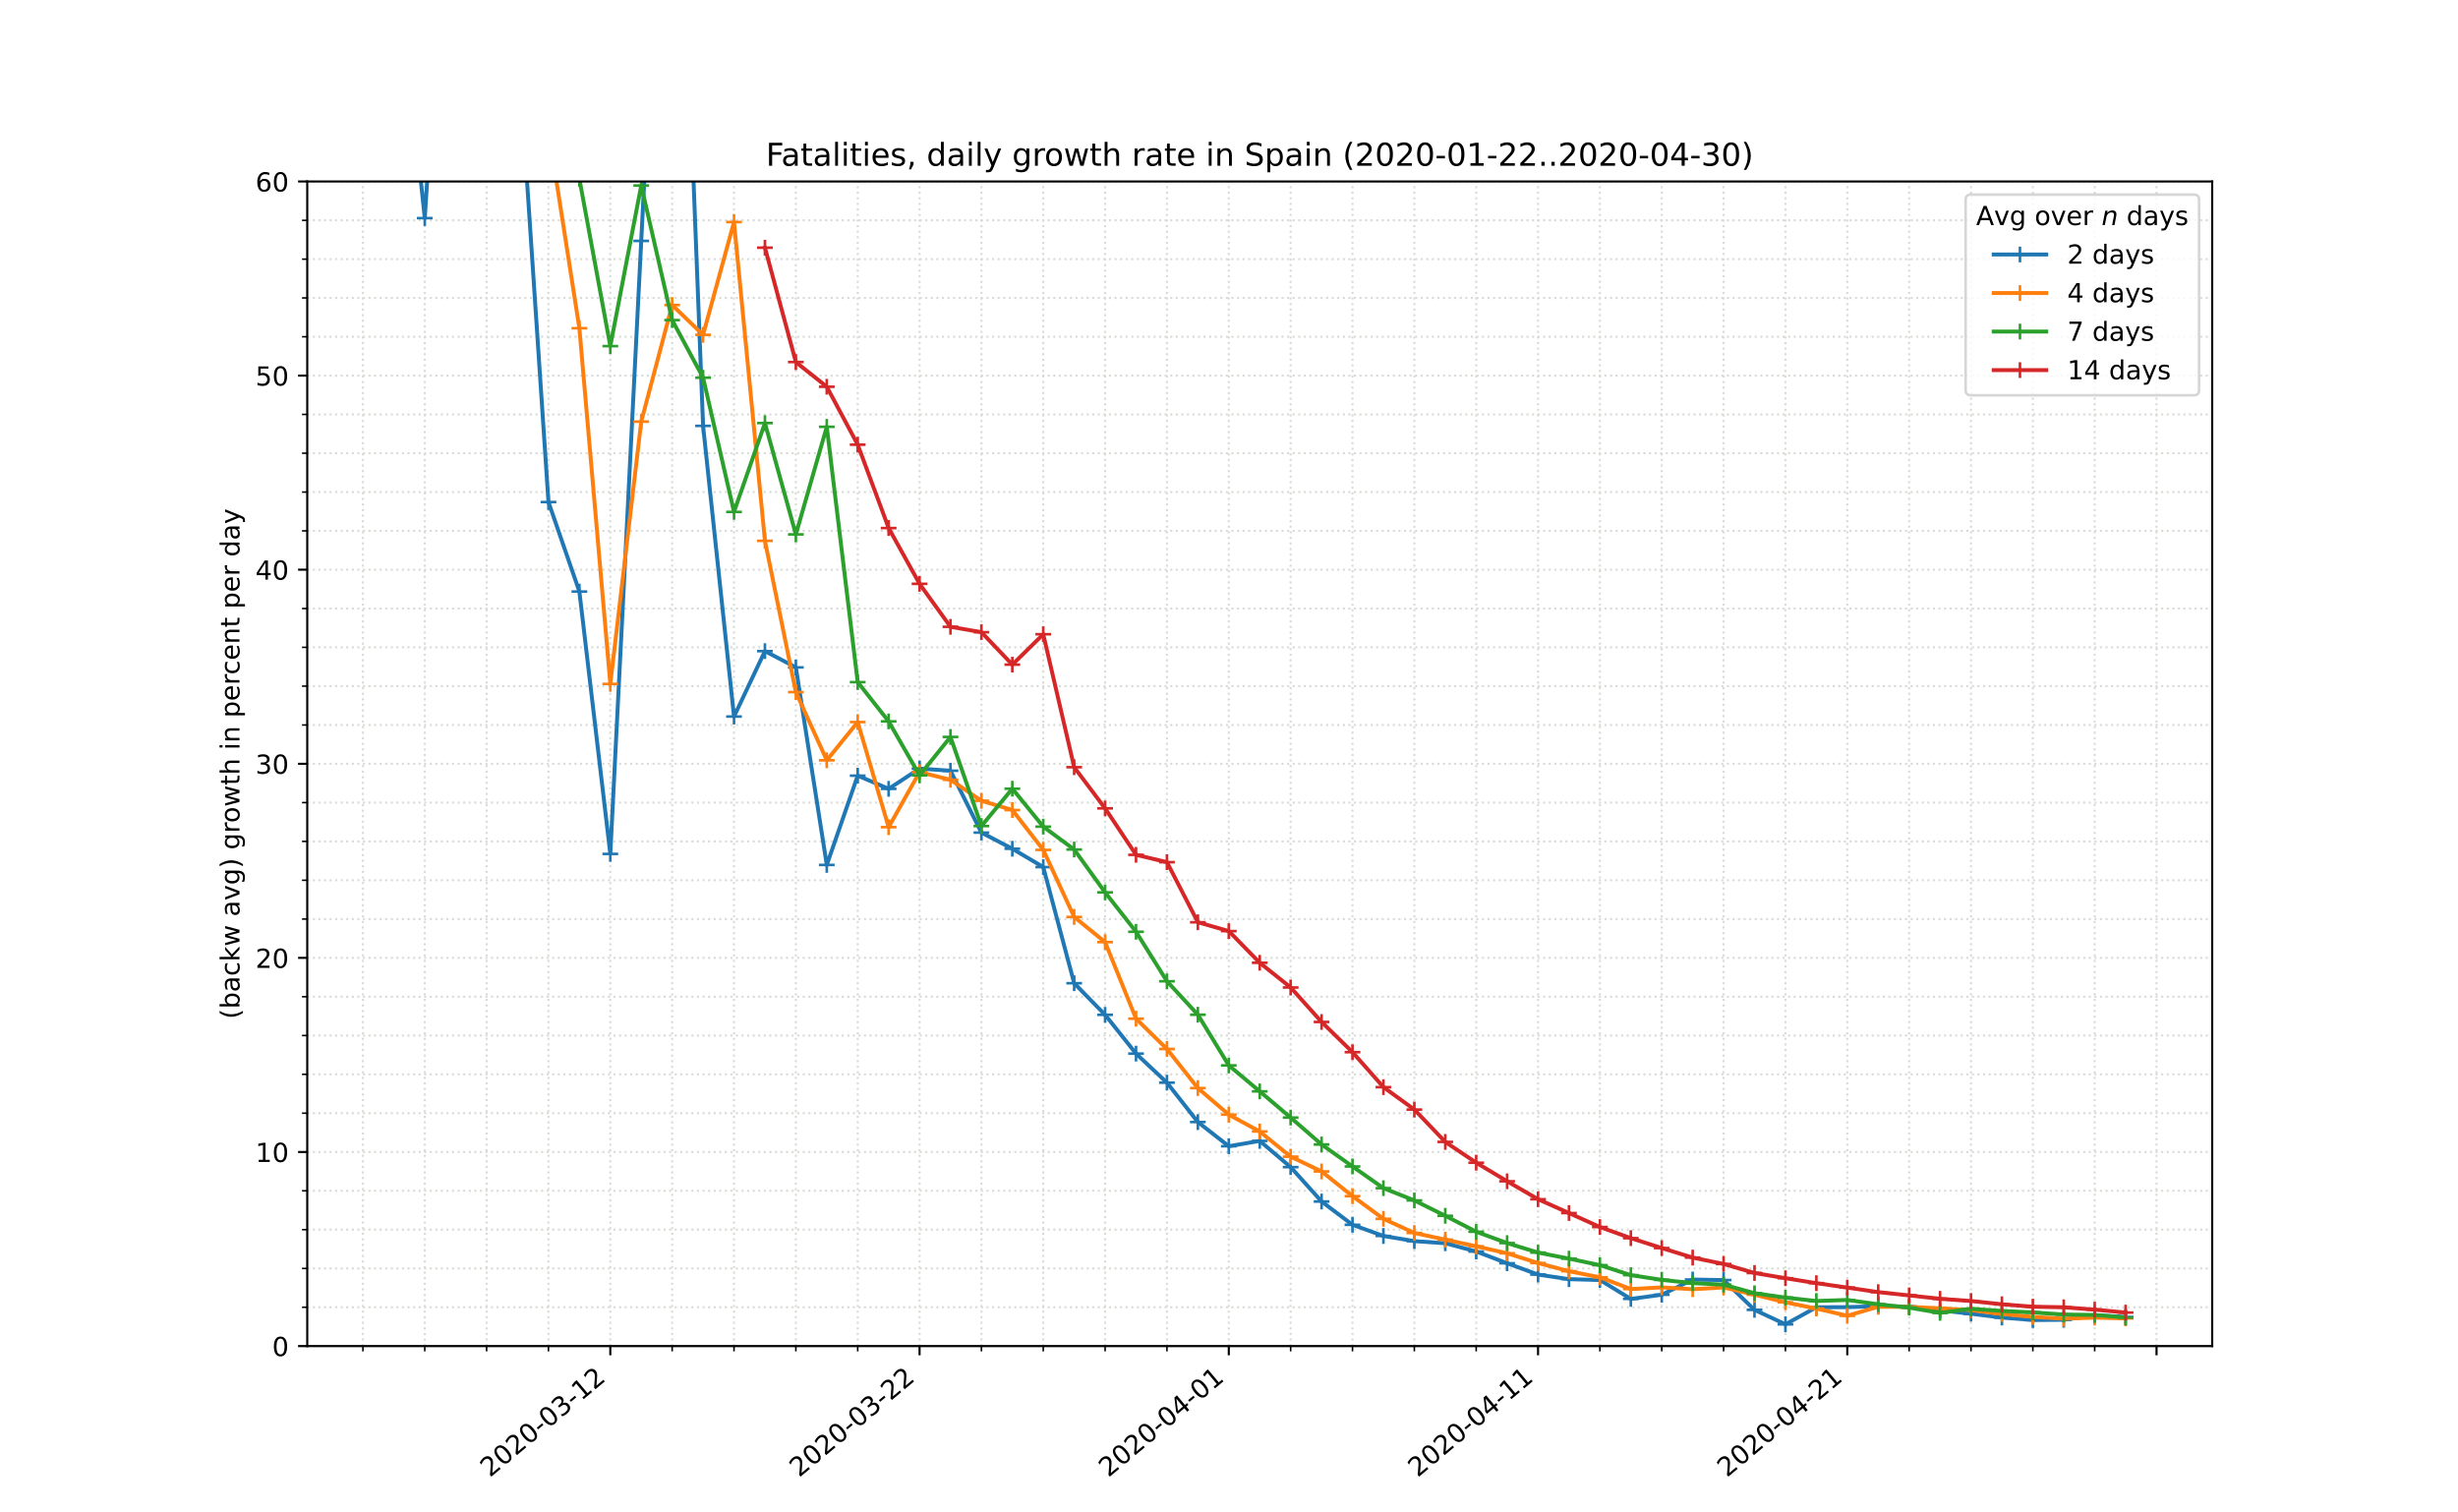 <?xml version="1.0" encoding="utf-8" standalone="no"?>
<!DOCTYPE svg PUBLIC "-//W3C//DTD SVG 1.1//EN"
  "http://www.w3.org/Graphics/SVG/1.1/DTD/svg11.dtd">
<!-- Created with matplotlib (https://matplotlib.org/) -->
<svg height="576pt" version="1.1" viewBox="0 0 936 576" width="936pt" xmlns="http://www.w3.org/2000/svg" xmlns:xlink="http://www.w3.org/1999/xlink">
 <defs>
  <style type="text/css">
*{stroke-linecap:butt;stroke-linejoin:round;}
  </style>
 </defs>
 <g id="figure_1">
  <g id="patch_1">
   <path d="M 0 576 
L 936 576 
L 936 0 
L 0 0 
z
" style="fill:#ffffff;"/>
  </g>
  <g id="axes_1">
   <g id="patch_2">
    <path d="M 117 512.64 
L 842.4 512.64 
L 842.4 69.12 
L 117 69.12 
z
" style="fill:#ffffff;"/>
   </g>
   <g id="matplotlib.axis_1">
    <g id="xtick_1">
     <g id="line2d_1">
      <path clip-path="url(#p7a020bf4e0)" d="M 232.405 512.64 
L 232.405 69.12 
" style="fill:none;stroke:#d8dcd6;stroke-dasharray:0.8,1.32;stroke-dashoffset:0;stroke-width:0.8;"/>
     </g>
     <g id="line2d_2">
      <defs>
       <path d="M 0 0 
L 0 3.5 
" id="mda983277cd" style="stroke:#000000;stroke-width:0.8;"/>
      </defs>
      <g>
       <use style="stroke:#000000;stroke-width:0.8;" x="232.405" xlink:href="#mda983277cd" y="512.64"/>
      </g>
     </g>
     <g id="text_1">
      <!-- 2020-03-12 -->
      <defs>
       <path d="M 19.188 8.297 
L 53.609 8.297 
L 53.609 0 
L 7.328 0 
L 7.328 8.297 
Q 12.938 14.109 22.625 23.891 
Q 32.328 33.688 34.812 36.531 
Q 39.547 41.844 41.422 45.531 
Q 43.312 49.219 43.312 52.781 
Q 43.312 58.594 39.234 62.25 
Q 35.156 65.922 28.609 65.922 
Q 23.969 65.922 18.812 64.312 
Q 13.672 62.703 7.812 59.422 
L 7.812 69.391 
Q 13.766 71.781 18.938 73 
Q 24.125 74.219 28.422 74.219 
Q 39.75 74.219 46.484 68.547 
Q 53.219 62.891 53.219 53.422 
Q 53.219 48.922 51.531 44.891 
Q 49.859 40.875 45.406 35.406 
Q 44.188 33.984 37.641 27.219 
Q 31.109 20.453 19.188 8.297 
z
" id="DejaVuSans-50"/>
       <path d="M 31.781 66.406 
Q 24.172 66.406 20.328 58.906 
Q 16.5 51.422 16.5 36.375 
Q 16.5 21.391 20.328 13.891 
Q 24.172 6.391 31.781 6.391 
Q 39.453 6.391 43.281 13.891 
Q 47.125 21.391 47.125 36.375 
Q 47.125 51.422 43.281 58.906 
Q 39.453 66.406 31.781 66.406 
z
M 31.781 74.219 
Q 44.047 74.219 50.516 64.516 
Q 56.984 54.828 56.984 36.375 
Q 56.984 17.969 50.516 8.266 
Q 44.047 -1.422 31.781 -1.422 
Q 19.531 -1.422 13.062 8.266 
Q 6.594 17.969 6.594 36.375 
Q 6.594 54.828 13.062 64.516 
Q 19.531 74.219 31.781 74.219 
z
" id="DejaVuSans-48"/>
       <path d="M 4.891 31.391 
L 31.203 31.391 
L 31.203 23.391 
L 4.891 23.391 
z
" id="DejaVuSans-45"/>
       <path d="M 40.578 39.312 
Q 47.656 37.797 51.625 33 
Q 55.609 28.219 55.609 21.188 
Q 55.609 10.406 48.188 4.484 
Q 40.766 -1.422 27.094 -1.422 
Q 22.516 -1.422 17.656 -0.516 
Q 12.797 0.391 7.625 2.203 
L 7.625 11.719 
Q 11.719 9.328 16.594 8.109 
Q 21.484 6.891 26.812 6.891 
Q 36.078 6.891 40.938 10.547 
Q 45.797 14.203 45.797 21.188 
Q 45.797 27.641 41.281 31.266 
Q 36.766 34.906 28.719 34.906 
L 20.219 34.906 
L 20.219 43.016 
L 29.109 43.016 
Q 36.375 43.016 40.234 45.922 
Q 44.094 48.828 44.094 54.297 
Q 44.094 59.906 40.109 62.906 
Q 36.141 65.922 28.719 65.922 
Q 24.656 65.922 20.016 65.031 
Q 15.375 64.156 9.812 62.312 
L 9.812 71.094 
Q 15.438 72.656 20.344 73.438 
Q 25.25 74.219 29.594 74.219 
Q 40.828 74.219 47.359 69.109 
Q 53.906 64.016 53.906 55.328 
Q 53.906 49.266 50.438 45.094 
Q 46.969 40.922 40.578 39.312 
z
" id="DejaVuSans-51"/>
       <path d="M 12.406 8.297 
L 28.516 8.297 
L 28.516 63.922 
L 10.984 60.406 
L 10.984 69.391 
L 28.422 72.906 
L 38.281 72.906 
L 38.281 8.297 
L 54.391 8.297 
L 54.391 0 
L 12.406 0 
z
" id="DejaVuSans-49"/>
      </defs>
      <g transform="translate(186.549 562.817)rotate(-40)scale(0.1 -0.1)">
       <use xlink:href="#DejaVuSans-50"/>
       <use x="63.623" xlink:href="#DejaVuSans-48"/>
       <use x="127.246" xlink:href="#DejaVuSans-50"/>
       <use x="190.869" xlink:href="#DejaVuSans-48"/>
       <use x="254.492" xlink:href="#DejaVuSans-45"/>
       <use x="290.576" xlink:href="#DejaVuSans-48"/>
       <use x="354.199" xlink:href="#DejaVuSans-51"/>
       <use x="417.822" xlink:href="#DejaVuSans-45"/>
       <use x="453.906" xlink:href="#DejaVuSans-49"/>
       <use x="517.529" xlink:href="#DejaVuSans-50"/>
      </g>
     </g>
    </g>
    <g id="xtick_2">
     <g id="line2d_3">
      <path clip-path="url(#p7a020bf4e0)" d="M 350.164 512.64 
L 350.164 69.12 
" style="fill:none;stroke:#d8dcd6;stroke-dasharray:0.8,1.32;stroke-dashoffset:0;stroke-width:0.8;"/>
     </g>
     <g id="line2d_4">
      <g>
       <use style="stroke:#000000;stroke-width:0.8;" x="350.164" xlink:href="#mda983277cd" y="512.64"/>
      </g>
     </g>
     <g id="text_2">
      <!-- 2020-03-22 -->
      <g transform="translate(304.308 562.817)rotate(-40)scale(0.1 -0.1)">
       <use xlink:href="#DejaVuSans-50"/>
       <use x="63.623" xlink:href="#DejaVuSans-48"/>
       <use x="127.246" xlink:href="#DejaVuSans-50"/>
       <use x="190.869" xlink:href="#DejaVuSans-48"/>
       <use x="254.492" xlink:href="#DejaVuSans-45"/>
       <use x="290.576" xlink:href="#DejaVuSans-48"/>
       <use x="354.199" xlink:href="#DejaVuSans-51"/>
       <use x="417.822" xlink:href="#DejaVuSans-45"/>
       <use x="453.906" xlink:href="#DejaVuSans-50"/>
       <use x="517.529" xlink:href="#DejaVuSans-50"/>
      </g>
     </g>
    </g>
    <g id="xtick_3">
     <g id="line2d_5">
      <path clip-path="url(#p7a020bf4e0)" d="M 467.924 512.64 
L 467.924 69.12 
" style="fill:none;stroke:#d8dcd6;stroke-dasharray:0.8,1.32;stroke-dashoffset:0;stroke-width:0.8;"/>
     </g>
     <g id="line2d_6">
      <g>
       <use style="stroke:#000000;stroke-width:0.8;" x="467.924" xlink:href="#mda983277cd" y="512.64"/>
      </g>
     </g>
     <g id="text_3">
      <!-- 2020-04-01 -->
      <defs>
       <path d="M 37.797 64.312 
L 12.891 25.391 
L 37.797 25.391 
z
M 35.203 72.906 
L 47.609 72.906 
L 47.609 25.391 
L 58.016 25.391 
L 58.016 17.188 
L 47.609 17.188 
L 47.609 0 
L 37.797 0 
L 37.797 17.188 
L 4.891 17.188 
L 4.891 26.703 
z
" id="DejaVuSans-52"/>
      </defs>
      <g transform="translate(422.068 562.817)rotate(-40)scale(0.1 -0.1)">
       <use xlink:href="#DejaVuSans-50"/>
       <use x="63.623" xlink:href="#DejaVuSans-48"/>
       <use x="127.246" xlink:href="#DejaVuSans-50"/>
       <use x="190.869" xlink:href="#DejaVuSans-48"/>
       <use x="254.492" xlink:href="#DejaVuSans-45"/>
       <use x="290.576" xlink:href="#DejaVuSans-48"/>
       <use x="354.199" xlink:href="#DejaVuSans-52"/>
       <use x="417.822" xlink:href="#DejaVuSans-45"/>
       <use x="453.906" xlink:href="#DejaVuSans-48"/>
       <use x="517.529" xlink:href="#DejaVuSans-49"/>
      </g>
     </g>
    </g>
    <g id="xtick_4">
     <g id="line2d_7">
      <path clip-path="url(#p7a020bf4e0)" d="M 585.684 512.64 
L 585.684 69.12 
" style="fill:none;stroke:#d8dcd6;stroke-dasharray:0.8,1.32;stroke-dashoffset:0;stroke-width:0.8;"/>
     </g>
     <g id="line2d_8">
      <g>
       <use style="stroke:#000000;stroke-width:0.8;" x="585.684" xlink:href="#mda983277cd" y="512.64"/>
      </g>
     </g>
     <g id="text_4">
      <!-- 2020-04-11 -->
      <g transform="translate(539.828 562.817)rotate(-40)scale(0.1 -0.1)">
       <use xlink:href="#DejaVuSans-50"/>
       <use x="63.623" xlink:href="#DejaVuSans-48"/>
       <use x="127.246" xlink:href="#DejaVuSans-50"/>
       <use x="190.869" xlink:href="#DejaVuSans-48"/>
       <use x="254.492" xlink:href="#DejaVuSans-45"/>
       <use x="290.576" xlink:href="#DejaVuSans-48"/>
       <use x="354.199" xlink:href="#DejaVuSans-52"/>
       <use x="417.822" xlink:href="#DejaVuSans-45"/>
       <use x="453.906" xlink:href="#DejaVuSans-49"/>
       <use x="517.529" xlink:href="#DejaVuSans-49"/>
      </g>
     </g>
    </g>
    <g id="xtick_5">
     <g id="line2d_9">
      <path clip-path="url(#p7a020bf4e0)" d="M 703.444 512.64 
L 703.444 69.12 
" style="fill:none;stroke:#d8dcd6;stroke-dasharray:0.8,1.32;stroke-dashoffset:0;stroke-width:0.8;"/>
     </g>
     <g id="line2d_10">
      <g>
       <use style="stroke:#000000;stroke-width:0.8;" x="703.444" xlink:href="#mda983277cd" y="512.64"/>
      </g>
     </g>
     <g id="text_5">
      <!-- 2020-04-21 -->
      <g transform="translate(657.588 562.817)rotate(-40)scale(0.1 -0.1)">
       <use xlink:href="#DejaVuSans-50"/>
       <use x="63.623" xlink:href="#DejaVuSans-48"/>
       <use x="127.246" xlink:href="#DejaVuSans-50"/>
       <use x="190.869" xlink:href="#DejaVuSans-48"/>
       <use x="254.492" xlink:href="#DejaVuSans-45"/>
       <use x="290.576" xlink:href="#DejaVuSans-48"/>
       <use x="354.199" xlink:href="#DejaVuSans-52"/>
       <use x="417.822" xlink:href="#DejaVuSans-45"/>
       <use x="453.906" xlink:href="#DejaVuSans-50"/>
       <use x="517.529" xlink:href="#DejaVuSans-49"/>
      </g>
     </g>
    </g>
    <g id="xtick_6">
     <g id="line2d_11">
      <path clip-path="url(#p7a020bf4e0)" d="M 821.203 512.64 
L 821.203 69.12 
" style="fill:none;stroke:#d8dcd6;stroke-dasharray:0.8,1.32;stroke-dashoffset:0;stroke-width:0.8;"/>
     </g>
     <g id="line2d_12">
      <g>
       <use style="stroke:#000000;stroke-width:0.8;" x="821.203" xlink:href="#mda983277cd" y="512.64"/>
      </g>
     </g>
    </g>
    <g id="xtick_7">
     <g id="line2d_13">
      <path clip-path="url(#p7a020bf4e0)" d="M 138.197 512.64 
L 138.197 69.12 
" style="fill:none;stroke:#d8dcd6;stroke-dasharray:0.8,1.32;stroke-dashoffset:0;stroke-width:0.8;"/>
     </g>
     <g id="line2d_14">
      <defs>
       <path d="M 0 0 
L 0 2 
" id="m9b9cfe6b6a" style="stroke:#000000;stroke-width:0.6;"/>
      </defs>
      <g>
       <use style="stroke:#000000;stroke-width:0.6;" x="138.197" xlink:href="#m9b9cfe6b6a" y="512.64"/>
      </g>
     </g>
    </g>
    <g id="xtick_8">
     <g id="line2d_15">
      <path clip-path="url(#p7a020bf4e0)" d="M 161.749 512.64 
L 161.749 69.12 
" style="fill:none;stroke:#d8dcd6;stroke-dasharray:0.8,1.32;stroke-dashoffset:0;stroke-width:0.8;"/>
     </g>
     <g id="line2d_16">
      <g>
       <use style="stroke:#000000;stroke-width:0.6;" x="161.749" xlink:href="#m9b9cfe6b6a" y="512.64"/>
      </g>
     </g>
    </g>
    <g id="xtick_9">
     <g id="line2d_17">
      <path clip-path="url(#p7a020bf4e0)" d="M 185.301 512.64 
L 185.301 69.12 
" style="fill:none;stroke:#d8dcd6;stroke-dasharray:0.8,1.32;stroke-dashoffset:0;stroke-width:0.8;"/>
     </g>
     <g id="line2d_18">
      <g>
       <use style="stroke:#000000;stroke-width:0.6;" x="185.301" xlink:href="#m9b9cfe6b6a" y="512.64"/>
      </g>
     </g>
    </g>
    <g id="xtick_10">
     <g id="line2d_19">
      <path clip-path="url(#p7a020bf4e0)" d="M 208.853 512.64 
L 208.853 69.12 
" style="fill:none;stroke:#d8dcd6;stroke-dasharray:0.8,1.32;stroke-dashoffset:0;stroke-width:0.8;"/>
     </g>
     <g id="line2d_20">
      <g>
       <use style="stroke:#000000;stroke-width:0.6;" x="208.853" xlink:href="#m9b9cfe6b6a" y="512.64"/>
      </g>
     </g>
    </g>
    <g id="xtick_11">
     <g id="line2d_21">
      <path clip-path="url(#p7a020bf4e0)" d="M 255.956 512.64 
L 255.956 69.12 
" style="fill:none;stroke:#d8dcd6;stroke-dasharray:0.8,1.32;stroke-dashoffset:0;stroke-width:0.8;"/>
     </g>
     <g id="line2d_22">
      <g>
       <use style="stroke:#000000;stroke-width:0.6;" x="255.956" xlink:href="#m9b9cfe6b6a" y="512.64"/>
      </g>
     </g>
    </g>
    <g id="xtick_12">
     <g id="line2d_23">
      <path clip-path="url(#p7a020bf4e0)" d="M 279.508 512.64 
L 279.508 69.12 
" style="fill:none;stroke:#d8dcd6;stroke-dasharray:0.8,1.32;stroke-dashoffset:0;stroke-width:0.8;"/>
     </g>
     <g id="line2d_24">
      <g>
       <use style="stroke:#000000;stroke-width:0.6;" x="279.508" xlink:href="#m9b9cfe6b6a" y="512.64"/>
      </g>
     </g>
    </g>
    <g id="xtick_13">
     <g id="line2d_25">
      <path clip-path="url(#p7a020bf4e0)" d="M 303.06 512.64 
L 303.06 69.12 
" style="fill:none;stroke:#d8dcd6;stroke-dasharray:0.8,1.32;stroke-dashoffset:0;stroke-width:0.8;"/>
     </g>
     <g id="line2d_26">
      <g>
       <use style="stroke:#000000;stroke-width:0.6;" x="303.06" xlink:href="#m9b9cfe6b6a" y="512.64"/>
      </g>
     </g>
    </g>
    <g id="xtick_14">
     <g id="line2d_27">
      <path clip-path="url(#p7a020bf4e0)" d="M 326.612 512.64 
L 326.612 69.12 
" style="fill:none;stroke:#d8dcd6;stroke-dasharray:0.8,1.32;stroke-dashoffset:0;stroke-width:0.8;"/>
     </g>
     <g id="line2d_28">
      <g>
       <use style="stroke:#000000;stroke-width:0.6;" x="326.612" xlink:href="#m9b9cfe6b6a" y="512.64"/>
      </g>
     </g>
    </g>
    <g id="xtick_15">
     <g id="line2d_29">
      <path clip-path="url(#p7a020bf4e0)" d="M 373.716 512.64 
L 373.716 69.12 
" style="fill:none;stroke:#d8dcd6;stroke-dasharray:0.8,1.32;stroke-dashoffset:0;stroke-width:0.8;"/>
     </g>
     <g id="line2d_30">
      <g>
       <use style="stroke:#000000;stroke-width:0.6;" x="373.716" xlink:href="#m9b9cfe6b6a" y="512.64"/>
      </g>
     </g>
    </g>
    <g id="xtick_16">
     <g id="line2d_31">
      <path clip-path="url(#p7a020bf4e0)" d="M 397.268 512.64 
L 397.268 69.12 
" style="fill:none;stroke:#d8dcd6;stroke-dasharray:0.8,1.32;stroke-dashoffset:0;stroke-width:0.8;"/>
     </g>
     <g id="line2d_32">
      <g>
       <use style="stroke:#000000;stroke-width:0.6;" x="397.268" xlink:href="#m9b9cfe6b6a" y="512.64"/>
      </g>
     </g>
    </g>
    <g id="xtick_17">
     <g id="line2d_33">
      <path clip-path="url(#p7a020bf4e0)" d="M 420.82 512.64 
L 420.82 69.12 
" style="fill:none;stroke:#d8dcd6;stroke-dasharray:0.8,1.32;stroke-dashoffset:0;stroke-width:0.8;"/>
     </g>
     <g id="line2d_34">
      <g>
       <use style="stroke:#000000;stroke-width:0.6;" x="420.82" xlink:href="#m9b9cfe6b6a" y="512.64"/>
      </g>
     </g>
    </g>
    <g id="xtick_18">
     <g id="line2d_35">
      <path clip-path="url(#p7a020bf4e0)" d="M 444.372 512.64 
L 444.372 69.12 
" style="fill:none;stroke:#d8dcd6;stroke-dasharray:0.8,1.32;stroke-dashoffset:0;stroke-width:0.8;"/>
     </g>
     <g id="line2d_36">
      <g>
       <use style="stroke:#000000;stroke-width:0.6;" x="444.372" xlink:href="#m9b9cfe6b6a" y="512.64"/>
      </g>
     </g>
    </g>
    <g id="xtick_19">
     <g id="line2d_37">
      <path clip-path="url(#p7a020bf4e0)" d="M 491.476 512.64 
L 491.476 69.12 
" style="fill:none;stroke:#d8dcd6;stroke-dasharray:0.8,1.32;stroke-dashoffset:0;stroke-width:0.8;"/>
     </g>
     <g id="line2d_38">
      <g>
       <use style="stroke:#000000;stroke-width:0.6;" x="491.476" xlink:href="#m9b9cfe6b6a" y="512.64"/>
      </g>
     </g>
    </g>
    <g id="xtick_20">
     <g id="line2d_39">
      <path clip-path="url(#p7a020bf4e0)" d="M 515.028 512.64 
L 515.028 69.12 
" style="fill:none;stroke:#d8dcd6;stroke-dasharray:0.8,1.32;stroke-dashoffset:0;stroke-width:0.8;"/>
     </g>
     <g id="line2d_40">
      <g>
       <use style="stroke:#000000;stroke-width:0.6;" x="515.028" xlink:href="#m9b9cfe6b6a" y="512.64"/>
      </g>
     </g>
    </g>
    <g id="xtick_21">
     <g id="line2d_41">
      <path clip-path="url(#p7a020bf4e0)" d="M 538.58 512.64 
L 538.58 69.12 
" style="fill:none;stroke:#d8dcd6;stroke-dasharray:0.8,1.32;stroke-dashoffset:0;stroke-width:0.8;"/>
     </g>
     <g id="line2d_42">
      <g>
       <use style="stroke:#000000;stroke-width:0.6;" x="538.58" xlink:href="#m9b9cfe6b6a" y="512.64"/>
      </g>
     </g>
    </g>
    <g id="xtick_22">
     <g id="line2d_43">
      <path clip-path="url(#p7a020bf4e0)" d="M 562.132 512.64 
L 562.132 69.12 
" style="fill:none;stroke:#d8dcd6;stroke-dasharray:0.8,1.32;stroke-dashoffset:0;stroke-width:0.8;"/>
     </g>
     <g id="line2d_44">
      <g>
       <use style="stroke:#000000;stroke-width:0.6;" x="562.132" xlink:href="#m9b9cfe6b6a" y="512.64"/>
      </g>
     </g>
    </g>
    <g id="xtick_23">
     <g id="line2d_45">
      <path clip-path="url(#p7a020bf4e0)" d="M 609.236 512.64 
L 609.236 69.12 
" style="fill:none;stroke:#d8dcd6;stroke-dasharray:0.8,1.32;stroke-dashoffset:0;stroke-width:0.8;"/>
     </g>
     <g id="line2d_46">
      <g>
       <use style="stroke:#000000;stroke-width:0.6;" x="609.236" xlink:href="#m9b9cfe6b6a" y="512.64"/>
      </g>
     </g>
    </g>
    <g id="xtick_24">
     <g id="line2d_47">
      <path clip-path="url(#p7a020bf4e0)" d="M 632.788 512.64 
L 632.788 69.12 
" style="fill:none;stroke:#d8dcd6;stroke-dasharray:0.8,1.32;stroke-dashoffset:0;stroke-width:0.8;"/>
     </g>
     <g id="line2d_48">
      <g>
       <use style="stroke:#000000;stroke-width:0.6;" x="632.788" xlink:href="#m9b9cfe6b6a" y="512.64"/>
      </g>
     </g>
    </g>
    <g id="xtick_25">
     <g id="line2d_49">
      <path clip-path="url(#p7a020bf4e0)" d="M 656.34 512.64 
L 656.34 69.12 
" style="fill:none;stroke:#d8dcd6;stroke-dasharray:0.8,1.32;stroke-dashoffset:0;stroke-width:0.8;"/>
     </g>
     <g id="line2d_50">
      <g>
       <use style="stroke:#000000;stroke-width:0.6;" x="656.34" xlink:href="#m9b9cfe6b6a" y="512.64"/>
      </g>
     </g>
    </g>
    <g id="xtick_26">
     <g id="line2d_51">
      <path clip-path="url(#p7a020bf4e0)" d="M 679.892 512.64 
L 679.892 69.12 
" style="fill:none;stroke:#d8dcd6;stroke-dasharray:0.8,1.32;stroke-dashoffset:0;stroke-width:0.8;"/>
     </g>
     <g id="line2d_52">
      <g>
       <use style="stroke:#000000;stroke-width:0.6;" x="679.892" xlink:href="#m9b9cfe6b6a" y="512.64"/>
      </g>
     </g>
    </g>
    <g id="xtick_27">
     <g id="line2d_53">
      <path clip-path="url(#p7a020bf4e0)" d="M 726.995 512.64 
L 726.995 69.12 
" style="fill:none;stroke:#d8dcd6;stroke-dasharray:0.8,1.32;stroke-dashoffset:0;stroke-width:0.8;"/>
     </g>
     <g id="line2d_54">
      <g>
       <use style="stroke:#000000;stroke-width:0.6;" x="726.995" xlink:href="#m9b9cfe6b6a" y="512.64"/>
      </g>
     </g>
    </g>
    <g id="xtick_28">
     <g id="line2d_55">
      <path clip-path="url(#p7a020bf4e0)" d="M 750.547 512.64 
L 750.547 69.12 
" style="fill:none;stroke:#d8dcd6;stroke-dasharray:0.8,1.32;stroke-dashoffset:0;stroke-width:0.8;"/>
     </g>
     <g id="line2d_56">
      <g>
       <use style="stroke:#000000;stroke-width:0.6;" x="750.547" xlink:href="#m9b9cfe6b6a" y="512.64"/>
      </g>
     </g>
    </g>
    <g id="xtick_29">
     <g id="line2d_57">
      <path clip-path="url(#p7a020bf4e0)" d="M 774.099 512.64 
L 774.099 69.12 
" style="fill:none;stroke:#d8dcd6;stroke-dasharray:0.8,1.32;stroke-dashoffset:0;stroke-width:0.8;"/>
     </g>
     <g id="line2d_58">
      <g>
       <use style="stroke:#000000;stroke-width:0.6;" x="774.099" xlink:href="#m9b9cfe6b6a" y="512.64"/>
      </g>
     </g>
    </g>
    <g id="xtick_30">
     <g id="line2d_59">
      <path clip-path="url(#p7a020bf4e0)" d="M 797.651 512.64 
L 797.651 69.12 
" style="fill:none;stroke:#d8dcd6;stroke-dasharray:0.8,1.32;stroke-dashoffset:0;stroke-width:0.8;"/>
     </g>
     <g id="line2d_60">
      <g>
       <use style="stroke:#000000;stroke-width:0.6;" x="797.651" xlink:href="#m9b9cfe6b6a" y="512.64"/>
      </g>
     </g>
    </g>
   </g>
   <g id="matplotlib.axis_2">
    <g id="ytick_1">
     <g id="line2d_61">
      <path clip-path="url(#p7a020bf4e0)" d="M 117 512.64 
L 842.4 512.64 
" style="fill:none;stroke:#d8dcd6;stroke-dasharray:0.8,1.32;stroke-dashoffset:0;stroke-width:0.8;"/>
     </g>
     <g id="line2d_62">
      <defs>
       <path d="M 0 0 
L -3.5 0 
" id="m809f69bd64" style="stroke:#000000;stroke-width:0.8;"/>
      </defs>
      <g>
       <use style="stroke:#000000;stroke-width:0.8;" x="117" xlink:href="#m809f69bd64" y="512.64"/>
      </g>
     </g>
     <g id="text_6">
      <!-- 0 -->
      <g transform="translate(103.638 516.439)scale(0.1 -0.1)">
       <use xlink:href="#DejaVuSans-48"/>
      </g>
     </g>
    </g>
    <g id="ytick_2">
     <g id="line2d_63">
      <path clip-path="url(#p7a020bf4e0)" d="M 117 438.72 
L 842.4 438.72 
" style="fill:none;stroke:#d8dcd6;stroke-dasharray:0.8,1.32;stroke-dashoffset:0;stroke-width:0.8;"/>
     </g>
     <g id="line2d_64">
      <g>
       <use style="stroke:#000000;stroke-width:0.8;" x="117" xlink:href="#m809f69bd64" y="438.72"/>
      </g>
     </g>
     <g id="text_7">
      <!-- 10 -->
      <g transform="translate(97.275 442.519)scale(0.1 -0.1)">
       <use xlink:href="#DejaVuSans-49"/>
       <use x="63.623" xlink:href="#DejaVuSans-48"/>
      </g>
     </g>
    </g>
    <g id="ytick_3">
     <g id="line2d_65">
      <path clip-path="url(#p7a020bf4e0)" d="M 117 364.8 
L 842.4 364.8 
" style="fill:none;stroke:#d8dcd6;stroke-dasharray:0.8,1.32;stroke-dashoffset:0;stroke-width:0.8;"/>
     </g>
     <g id="line2d_66">
      <g>
       <use style="stroke:#000000;stroke-width:0.8;" x="117" xlink:href="#m809f69bd64" y="364.8"/>
      </g>
     </g>
     <g id="text_8">
      <!-- 20 -->
      <g transform="translate(97.275 368.599)scale(0.1 -0.1)">
       <use xlink:href="#DejaVuSans-50"/>
       <use x="63.623" xlink:href="#DejaVuSans-48"/>
      </g>
     </g>
    </g>
    <g id="ytick_4">
     <g id="line2d_67">
      <path clip-path="url(#p7a020bf4e0)" d="M 117 290.88 
L 842.4 290.88 
" style="fill:none;stroke:#d8dcd6;stroke-dasharray:0.8,1.32;stroke-dashoffset:0;stroke-width:0.8;"/>
     </g>
     <g id="line2d_68">
      <g>
       <use style="stroke:#000000;stroke-width:0.8;" x="117" xlink:href="#m809f69bd64" y="290.88"/>
      </g>
     </g>
     <g id="text_9">
      <!-- 30 -->
      <g transform="translate(97.275 294.679)scale(0.1 -0.1)">
       <use xlink:href="#DejaVuSans-51"/>
       <use x="63.623" xlink:href="#DejaVuSans-48"/>
      </g>
     </g>
    </g>
    <g id="ytick_5">
     <g id="line2d_69">
      <path clip-path="url(#p7a020bf4e0)" d="M 117 216.96 
L 842.4 216.96 
" style="fill:none;stroke:#d8dcd6;stroke-dasharray:0.8,1.32;stroke-dashoffset:0;stroke-width:0.8;"/>
     </g>
     <g id="line2d_70">
      <g>
       <use style="stroke:#000000;stroke-width:0.8;" x="117" xlink:href="#m809f69bd64" y="216.96"/>
      </g>
     </g>
     <g id="text_10">
      <!-- 40 -->
      <g transform="translate(97.275 220.759)scale(0.1 -0.1)">
       <use xlink:href="#DejaVuSans-52"/>
       <use x="63.623" xlink:href="#DejaVuSans-48"/>
      </g>
     </g>
    </g>
    <g id="ytick_6">
     <g id="line2d_71">
      <path clip-path="url(#p7a020bf4e0)" d="M 117 143.04 
L 842.4 143.04 
" style="fill:none;stroke:#d8dcd6;stroke-dasharray:0.8,1.32;stroke-dashoffset:0;stroke-width:0.8;"/>
     </g>
     <g id="line2d_72">
      <g>
       <use style="stroke:#000000;stroke-width:0.8;" x="117" xlink:href="#m809f69bd64" y="143.04"/>
      </g>
     </g>
     <g id="text_11">
      <!-- 50 -->
      <defs>
       <path d="M 10.797 72.906 
L 49.516 72.906 
L 49.516 64.594 
L 19.828 64.594 
L 19.828 46.734 
Q 21.969 47.469 24.109 47.828 
Q 26.266 48.188 28.422 48.188 
Q 40.625 48.188 47.75 41.5 
Q 54.891 34.812 54.891 23.391 
Q 54.891 11.625 47.562 5.094 
Q 40.234 -1.422 26.906 -1.422 
Q 22.312 -1.422 17.547 -0.641 
Q 12.797 0.141 7.719 1.703 
L 7.719 11.625 
Q 12.109 9.234 16.797 8.062 
Q 21.484 6.891 26.703 6.891 
Q 35.156 6.891 40.078 11.328 
Q 45.016 15.766 45.016 23.391 
Q 45.016 31 40.078 35.438 
Q 35.156 39.891 26.703 39.891 
Q 22.75 39.891 18.812 39.016 
Q 14.891 38.141 10.797 36.281 
z
" id="DejaVuSans-53"/>
      </defs>
      <g transform="translate(97.275 146.839)scale(0.1 -0.1)">
       <use xlink:href="#DejaVuSans-53"/>
       <use x="63.623" xlink:href="#DejaVuSans-48"/>
      </g>
     </g>
    </g>
    <g id="ytick_7">
     <g id="line2d_73">
      <path clip-path="url(#p7a020bf4e0)" d="M 117 69.12 
L 842.4 69.12 
" style="fill:none;stroke:#d8dcd6;stroke-dasharray:0.8,1.32;stroke-dashoffset:0;stroke-width:0.8;"/>
     </g>
     <g id="line2d_74">
      <g>
       <use style="stroke:#000000;stroke-width:0.8;" x="117" xlink:href="#m809f69bd64" y="69.12"/>
      </g>
     </g>
     <g id="text_12">
      <!-- 60 -->
      <defs>
       <path d="M 33.016 40.375 
Q 26.375 40.375 22.484 35.828 
Q 18.609 31.297 18.609 23.391 
Q 18.609 15.531 22.484 10.953 
Q 26.375 6.391 33.016 6.391 
Q 39.656 6.391 43.531 10.953 
Q 47.406 15.531 47.406 23.391 
Q 47.406 31.297 43.531 35.828 
Q 39.656 40.375 33.016 40.375 
z
M 52.594 71.297 
L 52.594 62.312 
Q 48.875 64.062 45.094 64.984 
Q 41.312 65.922 37.594 65.922 
Q 27.828 65.922 22.672 59.328 
Q 17.531 52.734 16.797 39.406 
Q 19.672 43.656 24.016 45.922 
Q 28.375 48.188 33.594 48.188 
Q 44.578 48.188 50.953 41.516 
Q 57.328 34.859 57.328 23.391 
Q 57.328 12.156 50.688 5.359 
Q 44.047 -1.422 33.016 -1.422 
Q 20.359 -1.422 13.672 8.266 
Q 6.984 17.969 6.984 36.375 
Q 6.984 53.656 15.188 63.938 
Q 23.391 74.219 37.203 74.219 
Q 40.922 74.219 44.703 73.484 
Q 48.484 72.75 52.594 71.297 
z
" id="DejaVuSans-54"/>
      </defs>
      <g transform="translate(97.275 72.919)scale(0.1 -0.1)">
       <use xlink:href="#DejaVuSans-54"/>
       <use x="63.623" xlink:href="#DejaVuSans-48"/>
      </g>
     </g>
    </g>
    <g id="ytick_8">
     <g id="line2d_75">
      <path clip-path="url(#p7a020bf4e0)" d="M 117 497.856 
L 842.4 497.856 
" style="fill:none;stroke:#d8dcd6;stroke-dasharray:0.8,1.32;stroke-dashoffset:0;stroke-width:0.8;"/>
     </g>
     <g id="line2d_76">
      <defs>
       <path d="M 0 0 
L -2 0 
" id="m8b4ea829ab" style="stroke:#000000;stroke-width:0.6;"/>
      </defs>
      <g>
       <use style="stroke:#000000;stroke-width:0.6;" x="117" xlink:href="#m8b4ea829ab" y="497.856"/>
      </g>
     </g>
    </g>
    <g id="ytick_9">
     <g id="line2d_77">
      <path clip-path="url(#p7a020bf4e0)" d="M 117 483.072 
L 842.4 483.072 
" style="fill:none;stroke:#d8dcd6;stroke-dasharray:0.8,1.32;stroke-dashoffset:0;stroke-width:0.8;"/>
     </g>
     <g id="line2d_78">
      <g>
       <use style="stroke:#000000;stroke-width:0.6;" x="117" xlink:href="#m8b4ea829ab" y="483.072"/>
      </g>
     </g>
    </g>
    <g id="ytick_10">
     <g id="line2d_79">
      <path clip-path="url(#p7a020bf4e0)" d="M 117 468.288 
L 842.4 468.288 
" style="fill:none;stroke:#d8dcd6;stroke-dasharray:0.8,1.32;stroke-dashoffset:0;stroke-width:0.8;"/>
     </g>
     <g id="line2d_80">
      <g>
       <use style="stroke:#000000;stroke-width:0.6;" x="117" xlink:href="#m8b4ea829ab" y="468.288"/>
      </g>
     </g>
    </g>
    <g id="ytick_11">
     <g id="line2d_81">
      <path clip-path="url(#p7a020bf4e0)" d="M 117 453.504 
L 842.4 453.504 
" style="fill:none;stroke:#d8dcd6;stroke-dasharray:0.8,1.32;stroke-dashoffset:0;stroke-width:0.8;"/>
     </g>
     <g id="line2d_82">
      <g>
       <use style="stroke:#000000;stroke-width:0.6;" x="117" xlink:href="#m8b4ea829ab" y="453.504"/>
      </g>
     </g>
    </g>
    <g id="ytick_12">
     <g id="line2d_83">
      <path clip-path="url(#p7a020bf4e0)" d="M 117 423.936 
L 842.4 423.936 
" style="fill:none;stroke:#d8dcd6;stroke-dasharray:0.8,1.32;stroke-dashoffset:0;stroke-width:0.8;"/>
     </g>
     <g id="line2d_84">
      <g>
       <use style="stroke:#000000;stroke-width:0.6;" x="117" xlink:href="#m8b4ea829ab" y="423.936"/>
      </g>
     </g>
    </g>
    <g id="ytick_13">
     <g id="line2d_85">
      <path clip-path="url(#p7a020bf4e0)" d="M 117 409.152 
L 842.4 409.152 
" style="fill:none;stroke:#d8dcd6;stroke-dasharray:0.8,1.32;stroke-dashoffset:0;stroke-width:0.8;"/>
     </g>
     <g id="line2d_86">
      <g>
       <use style="stroke:#000000;stroke-width:0.6;" x="117" xlink:href="#m8b4ea829ab" y="409.152"/>
      </g>
     </g>
    </g>
    <g id="ytick_14">
     <g id="line2d_87">
      <path clip-path="url(#p7a020bf4e0)" d="M 117 394.368 
L 842.4 394.368 
" style="fill:none;stroke:#d8dcd6;stroke-dasharray:0.8,1.32;stroke-dashoffset:0;stroke-width:0.8;"/>
     </g>
     <g id="line2d_88">
      <g>
       <use style="stroke:#000000;stroke-width:0.6;" x="117" xlink:href="#m8b4ea829ab" y="394.368"/>
      </g>
     </g>
    </g>
    <g id="ytick_15">
     <g id="line2d_89">
      <path clip-path="url(#p7a020bf4e0)" d="M 117 379.584 
L 842.4 379.584 
" style="fill:none;stroke:#d8dcd6;stroke-dasharray:0.8,1.32;stroke-dashoffset:0;stroke-width:0.8;"/>
     </g>
     <g id="line2d_90">
      <g>
       <use style="stroke:#000000;stroke-width:0.6;" x="117" xlink:href="#m8b4ea829ab" y="379.584"/>
      </g>
     </g>
    </g>
    <g id="ytick_16">
     <g id="line2d_91">
      <path clip-path="url(#p7a020bf4e0)" d="M 117 350.016 
L 842.4 350.016 
" style="fill:none;stroke:#d8dcd6;stroke-dasharray:0.8,1.32;stroke-dashoffset:0;stroke-width:0.8;"/>
     </g>
     <g id="line2d_92">
      <g>
       <use style="stroke:#000000;stroke-width:0.6;" x="117" xlink:href="#m8b4ea829ab" y="350.016"/>
      </g>
     </g>
    </g>
    <g id="ytick_17">
     <g id="line2d_93">
      <path clip-path="url(#p7a020bf4e0)" d="M 117 335.232 
L 842.4 335.232 
" style="fill:none;stroke:#d8dcd6;stroke-dasharray:0.8,1.32;stroke-dashoffset:0;stroke-width:0.8;"/>
     </g>
     <g id="line2d_94">
      <g>
       <use style="stroke:#000000;stroke-width:0.6;" x="117" xlink:href="#m8b4ea829ab" y="335.232"/>
      </g>
     </g>
    </g>
    <g id="ytick_18">
     <g id="line2d_95">
      <path clip-path="url(#p7a020bf4e0)" d="M 117 320.448 
L 842.4 320.448 
" style="fill:none;stroke:#d8dcd6;stroke-dasharray:0.8,1.32;stroke-dashoffset:0;stroke-width:0.8;"/>
     </g>
     <g id="line2d_96">
      <g>
       <use style="stroke:#000000;stroke-width:0.6;" x="117" xlink:href="#m8b4ea829ab" y="320.448"/>
      </g>
     </g>
    </g>
    <g id="ytick_19">
     <g id="line2d_97">
      <path clip-path="url(#p7a020bf4e0)" d="M 117 305.664 
L 842.4 305.664 
" style="fill:none;stroke:#d8dcd6;stroke-dasharray:0.8,1.32;stroke-dashoffset:0;stroke-width:0.8;"/>
     </g>
     <g id="line2d_98">
      <g>
       <use style="stroke:#000000;stroke-width:0.6;" x="117" xlink:href="#m8b4ea829ab" y="305.664"/>
      </g>
     </g>
    </g>
    <g id="ytick_20">
     <g id="line2d_99">
      <path clip-path="url(#p7a020bf4e0)" d="M 117 276.096 
L 842.4 276.096 
" style="fill:none;stroke:#d8dcd6;stroke-dasharray:0.8,1.32;stroke-dashoffset:0;stroke-width:0.8;"/>
     </g>
     <g id="line2d_100">
      <g>
       <use style="stroke:#000000;stroke-width:0.6;" x="117" xlink:href="#m8b4ea829ab" y="276.096"/>
      </g>
     </g>
    </g>
    <g id="ytick_21">
     <g id="line2d_101">
      <path clip-path="url(#p7a020bf4e0)" d="M 117 261.312 
L 842.4 261.312 
" style="fill:none;stroke:#d8dcd6;stroke-dasharray:0.8,1.32;stroke-dashoffset:0;stroke-width:0.8;"/>
     </g>
     <g id="line2d_102">
      <g>
       <use style="stroke:#000000;stroke-width:0.6;" x="117" xlink:href="#m8b4ea829ab" y="261.312"/>
      </g>
     </g>
    </g>
    <g id="ytick_22">
     <g id="line2d_103">
      <path clip-path="url(#p7a020bf4e0)" d="M 117 246.528 
L 842.4 246.528 
" style="fill:none;stroke:#d8dcd6;stroke-dasharray:0.8,1.32;stroke-dashoffset:0;stroke-width:0.8;"/>
     </g>
     <g id="line2d_104">
      <g>
       <use style="stroke:#000000;stroke-width:0.6;" x="117" xlink:href="#m8b4ea829ab" y="246.528"/>
      </g>
     </g>
    </g>
    <g id="ytick_23">
     <g id="line2d_105">
      <path clip-path="url(#p7a020bf4e0)" d="M 117 231.744 
L 842.4 231.744 
" style="fill:none;stroke:#d8dcd6;stroke-dasharray:0.8,1.32;stroke-dashoffset:0;stroke-width:0.8;"/>
     </g>
     <g id="line2d_106">
      <g>
       <use style="stroke:#000000;stroke-width:0.6;" x="117" xlink:href="#m8b4ea829ab" y="231.744"/>
      </g>
     </g>
    </g>
    <g id="ytick_24">
     <g id="line2d_107">
      <path clip-path="url(#p7a020bf4e0)" d="M 117 202.176 
L 842.4 202.176 
" style="fill:none;stroke:#d8dcd6;stroke-dasharray:0.8,1.32;stroke-dashoffset:0;stroke-width:0.8;"/>
     </g>
     <g id="line2d_108">
      <g>
       <use style="stroke:#000000;stroke-width:0.6;" x="117" xlink:href="#m8b4ea829ab" y="202.176"/>
      </g>
     </g>
    </g>
    <g id="ytick_25">
     <g id="line2d_109">
      <path clip-path="url(#p7a020bf4e0)" d="M 117 187.392 
L 842.4 187.392 
" style="fill:none;stroke:#d8dcd6;stroke-dasharray:0.8,1.32;stroke-dashoffset:0;stroke-width:0.8;"/>
     </g>
     <g id="line2d_110">
      <g>
       <use style="stroke:#000000;stroke-width:0.6;" x="117" xlink:href="#m8b4ea829ab" y="187.392"/>
      </g>
     </g>
    </g>
    <g id="ytick_26">
     <g id="line2d_111">
      <path clip-path="url(#p7a020bf4e0)" d="M 117 172.608 
L 842.4 172.608 
" style="fill:none;stroke:#d8dcd6;stroke-dasharray:0.8,1.32;stroke-dashoffset:0;stroke-width:0.8;"/>
     </g>
     <g id="line2d_112">
      <g>
       <use style="stroke:#000000;stroke-width:0.6;" x="117" xlink:href="#m8b4ea829ab" y="172.608"/>
      </g>
     </g>
    </g>
    <g id="ytick_27">
     <g id="line2d_113">
      <path clip-path="url(#p7a020bf4e0)" d="M 117 157.824 
L 842.4 157.824 
" style="fill:none;stroke:#d8dcd6;stroke-dasharray:0.8,1.32;stroke-dashoffset:0;stroke-width:0.8;"/>
     </g>
     <g id="line2d_114">
      <g>
       <use style="stroke:#000000;stroke-width:0.6;" x="117" xlink:href="#m8b4ea829ab" y="157.824"/>
      </g>
     </g>
    </g>
    <g id="ytick_28">
     <g id="line2d_115">
      <path clip-path="url(#p7a020bf4e0)" d="M 117 128.256 
L 842.4 128.256 
" style="fill:none;stroke:#d8dcd6;stroke-dasharray:0.8,1.32;stroke-dashoffset:0;stroke-width:0.8;"/>
     </g>
     <g id="line2d_116">
      <g>
       <use style="stroke:#000000;stroke-width:0.6;" x="117" xlink:href="#m8b4ea829ab" y="128.256"/>
      </g>
     </g>
    </g>
    <g id="ytick_29">
     <g id="line2d_117">
      <path clip-path="url(#p7a020bf4e0)" d="M 117 113.472 
L 842.4 113.472 
" style="fill:none;stroke:#d8dcd6;stroke-dasharray:0.8,1.32;stroke-dashoffset:0;stroke-width:0.8;"/>
     </g>
     <g id="line2d_118">
      <g>
       <use style="stroke:#000000;stroke-width:0.6;" x="117" xlink:href="#m8b4ea829ab" y="113.472"/>
      </g>
     </g>
    </g>
    <g id="ytick_30">
     <g id="line2d_119">
      <path clip-path="url(#p7a020bf4e0)" d="M 117 98.688 
L 842.4 98.688 
" style="fill:none;stroke:#d8dcd6;stroke-dasharray:0.8,1.32;stroke-dashoffset:0;stroke-width:0.8;"/>
     </g>
     <g id="line2d_120">
      <g>
       <use style="stroke:#000000;stroke-width:0.6;" x="117" xlink:href="#m8b4ea829ab" y="98.688"/>
      </g>
     </g>
    </g>
    <g id="ytick_31">
     <g id="line2d_121">
      <path clip-path="url(#p7a020bf4e0)" d="M 117 83.904 
L 842.4 83.904 
" style="fill:none;stroke:#d8dcd6;stroke-dasharray:0.8,1.32;stroke-dashoffset:0;stroke-width:0.8;"/>
     </g>
     <g id="line2d_122">
      <g>
       <use style="stroke:#000000;stroke-width:0.6;" x="117" xlink:href="#m8b4ea829ab" y="83.904"/>
      </g>
     </g>
    </g>
    <g id="text_13">
     <!-- (backw avg) growth in percent per day -->
     <defs>
      <path d="M 31 75.875 
Q 24.469 64.656 21.281 53.656 
Q 18.109 42.672 18.109 31.391 
Q 18.109 20.125 21.312 9.062 
Q 24.516 -2 31 -13.188 
L 23.188 -13.188 
Q 15.875 -1.703 12.234 9.375 
Q 8.594 20.453 8.594 31.391 
Q 8.594 42.281 12.203 53.312 
Q 15.828 64.359 23.188 75.875 
z
" id="DejaVuSans-40"/>
      <path d="M 48.688 27.297 
Q 48.688 37.203 44.609 42.844 
Q 40.531 48.484 33.406 48.484 
Q 26.266 48.484 22.188 42.844 
Q 18.109 37.203 18.109 27.297 
Q 18.109 17.391 22.188 11.75 
Q 26.266 6.109 33.406 6.109 
Q 40.531 6.109 44.609 11.75 
Q 48.688 17.391 48.688 27.297 
z
M 18.109 46.391 
Q 20.953 51.266 25.266 53.625 
Q 29.594 56 35.594 56 
Q 45.562 56 51.781 48.094 
Q 58.016 40.188 58.016 27.297 
Q 58.016 14.406 51.781 6.484 
Q 45.562 -1.422 35.594 -1.422 
Q 29.594 -1.422 25.266 0.953 
Q 20.953 3.328 18.109 8.203 
L 18.109 0 
L 9.078 0 
L 9.078 75.984 
L 18.109 75.984 
z
" id="DejaVuSans-98"/>
      <path d="M 34.281 27.484 
Q 23.391 27.484 19.188 25 
Q 14.984 22.516 14.984 16.5 
Q 14.984 11.719 18.141 8.906 
Q 21.297 6.109 26.703 6.109 
Q 34.188 6.109 38.703 11.406 
Q 43.219 16.703 43.219 25.484 
L 43.219 27.484 
z
M 52.203 31.203 
L 52.203 0 
L 43.219 0 
L 43.219 8.297 
Q 40.141 3.328 35.547 0.953 
Q 30.953 -1.422 24.312 -1.422 
Q 15.922 -1.422 10.953 3.297 
Q 6 8.016 6 15.922 
Q 6 25.141 12.172 29.828 
Q 18.359 34.516 30.609 34.516 
L 43.219 34.516 
L 43.219 35.406 
Q 43.219 41.609 39.141 45 
Q 35.062 48.391 27.688 48.391 
Q 23 48.391 18.547 47.266 
Q 14.109 46.141 10.016 43.891 
L 10.016 52.203 
Q 14.938 54.109 19.578 55.047 
Q 24.219 56 28.609 56 
Q 40.484 56 46.344 49.844 
Q 52.203 43.703 52.203 31.203 
z
" id="DejaVuSans-97"/>
      <path d="M 48.781 52.594 
L 48.781 44.188 
Q 44.969 46.297 41.141 47.344 
Q 37.312 48.391 33.406 48.391 
Q 24.656 48.391 19.812 42.844 
Q 14.984 37.312 14.984 27.297 
Q 14.984 17.281 19.812 11.734 
Q 24.656 6.203 33.406 6.203 
Q 37.312 6.203 41.141 7.25 
Q 44.969 8.297 48.781 10.406 
L 48.781 2.094 
Q 45.016 0.344 40.984 -0.531 
Q 36.969 -1.422 32.422 -1.422 
Q 20.062 -1.422 12.781 6.344 
Q 5.516 14.109 5.516 27.297 
Q 5.516 40.672 12.859 48.328 
Q 20.219 56 33.016 56 
Q 37.156 56 41.109 55.141 
Q 45.062 54.297 48.781 52.594 
z
" id="DejaVuSans-99"/>
      <path d="M 9.078 75.984 
L 18.109 75.984 
L 18.109 31.109 
L 44.922 54.688 
L 56.391 54.688 
L 27.391 29.109 
L 57.625 0 
L 45.906 0 
L 18.109 26.703 
L 18.109 0 
L 9.078 0 
z
" id="DejaVuSans-107"/>
      <path d="M 4.203 54.688 
L 13.188 54.688 
L 24.422 12.016 
L 35.594 54.688 
L 46.188 54.688 
L 57.422 12.016 
L 68.609 54.688 
L 77.594 54.688 
L 63.281 0 
L 52.688 0 
L 40.922 44.828 
L 29.109 0 
L 18.5 0 
z
" id="DejaVuSans-119"/>
      <path id="DejaVuSans-32"/>
      <path d="M 2.984 54.688 
L 12.5 54.688 
L 29.594 8.797 
L 46.688 54.688 
L 56.203 54.688 
L 35.688 0 
L 23.484 0 
z
" id="DejaVuSans-118"/>
      <path d="M 45.406 27.984 
Q 45.406 37.75 41.375 43.109 
Q 37.359 48.484 30.078 48.484 
Q 22.859 48.484 18.828 43.109 
Q 14.797 37.75 14.797 27.984 
Q 14.797 18.266 18.828 12.891 
Q 22.859 7.516 30.078 7.516 
Q 37.359 7.516 41.375 12.891 
Q 45.406 18.266 45.406 27.984 
z
M 54.391 6.781 
Q 54.391 -7.172 48.188 -13.984 
Q 42 -20.797 29.203 -20.797 
Q 24.469 -20.797 20.266 -20.094 
Q 16.062 -19.391 12.109 -17.922 
L 12.109 -9.188 
Q 16.062 -11.328 19.922 -12.344 
Q 23.781 -13.375 27.781 -13.375 
Q 36.625 -13.375 41.016 -8.766 
Q 45.406 -4.156 45.406 5.172 
L 45.406 9.625 
Q 42.625 4.781 38.281 2.391 
Q 33.938 0 27.875 0 
Q 17.828 0 11.672 7.656 
Q 5.516 15.328 5.516 27.984 
Q 5.516 40.672 11.672 48.328 
Q 17.828 56 27.875 56 
Q 33.938 56 38.281 53.609 
Q 42.625 51.219 45.406 46.391 
L 45.406 54.688 
L 54.391 54.688 
z
" id="DejaVuSans-103"/>
      <path d="M 8.016 75.875 
L 15.828 75.875 
Q 23.141 64.359 26.781 53.312 
Q 30.422 42.281 30.422 31.391 
Q 30.422 20.453 26.781 9.375 
Q 23.141 -1.703 15.828 -13.188 
L 8.016 -13.188 
Q 14.5 -2 17.703 9.062 
Q 20.906 20.125 20.906 31.391 
Q 20.906 42.672 17.703 53.656 
Q 14.5 64.656 8.016 75.875 
z
" id="DejaVuSans-41"/>
      <path d="M 41.109 46.297 
Q 39.594 47.172 37.812 47.578 
Q 36.031 48 33.891 48 
Q 26.266 48 22.188 43.047 
Q 18.109 38.094 18.109 28.812 
L 18.109 0 
L 9.078 0 
L 9.078 54.688 
L 18.109 54.688 
L 18.109 46.188 
Q 20.953 51.172 25.484 53.578 
Q 30.031 56 36.531 56 
Q 37.453 56 38.578 55.875 
Q 39.703 55.766 41.062 55.516 
z
" id="DejaVuSans-114"/>
      <path d="M 30.609 48.391 
Q 23.391 48.391 19.188 42.75 
Q 14.984 37.109 14.984 27.297 
Q 14.984 17.484 19.156 11.844 
Q 23.344 6.203 30.609 6.203 
Q 37.797 6.203 41.984 11.859 
Q 46.188 17.531 46.188 27.297 
Q 46.188 37.016 41.984 42.703 
Q 37.797 48.391 30.609 48.391 
z
M 30.609 56 
Q 42.328 56 49.016 48.375 
Q 55.719 40.766 55.719 27.297 
Q 55.719 13.875 49.016 6.219 
Q 42.328 -1.422 30.609 -1.422 
Q 18.844 -1.422 12.172 6.219 
Q 5.516 13.875 5.516 27.297 
Q 5.516 40.766 12.172 48.375 
Q 18.844 56 30.609 56 
z
" id="DejaVuSans-111"/>
      <path d="M 18.312 70.219 
L 18.312 54.688 
L 36.812 54.688 
L 36.812 47.703 
L 18.312 47.703 
L 18.312 18.016 
Q 18.312 11.328 20.141 9.422 
Q 21.969 7.516 27.594 7.516 
L 36.812 7.516 
L 36.812 0 
L 27.594 0 
Q 17.188 0 13.234 3.875 
Q 9.281 7.766 9.281 18.016 
L 9.281 47.703 
L 2.688 47.703 
L 2.688 54.688 
L 9.281 54.688 
L 9.281 70.219 
z
" id="DejaVuSans-116"/>
      <path d="M 54.891 33.016 
L 54.891 0 
L 45.906 0 
L 45.906 32.719 
Q 45.906 40.484 42.875 44.328 
Q 39.844 48.188 33.797 48.188 
Q 26.516 48.188 22.312 43.547 
Q 18.109 38.922 18.109 30.906 
L 18.109 0 
L 9.078 0 
L 9.078 75.984 
L 18.109 75.984 
L 18.109 46.188 
Q 21.344 51.125 25.703 53.562 
Q 30.078 56 35.797 56 
Q 45.219 56 50.047 50.172 
Q 54.891 44.344 54.891 33.016 
z
" id="DejaVuSans-104"/>
      <path d="M 9.422 54.688 
L 18.406 54.688 
L 18.406 0 
L 9.422 0 
z
M 9.422 75.984 
L 18.406 75.984 
L 18.406 64.594 
L 9.422 64.594 
z
" id="DejaVuSans-105"/>
      <path d="M 54.891 33.016 
L 54.891 0 
L 45.906 0 
L 45.906 32.719 
Q 45.906 40.484 42.875 44.328 
Q 39.844 48.188 33.797 48.188 
Q 26.516 48.188 22.312 43.547 
Q 18.109 38.922 18.109 30.906 
L 18.109 0 
L 9.078 0 
L 9.078 54.688 
L 18.109 54.688 
L 18.109 46.188 
Q 21.344 51.125 25.703 53.562 
Q 30.078 56 35.797 56 
Q 45.219 56 50.047 50.172 
Q 54.891 44.344 54.891 33.016 
z
" id="DejaVuSans-110"/>
      <path d="M 18.109 8.203 
L 18.109 -20.797 
L 9.078 -20.797 
L 9.078 54.688 
L 18.109 54.688 
L 18.109 46.391 
Q 20.953 51.266 25.266 53.625 
Q 29.594 56 35.594 56 
Q 45.562 56 51.781 48.094 
Q 58.016 40.188 58.016 27.297 
Q 58.016 14.406 51.781 6.484 
Q 45.562 -1.422 35.594 -1.422 
Q 29.594 -1.422 25.266 0.953 
Q 20.953 3.328 18.109 8.203 
z
M 48.688 27.297 
Q 48.688 37.203 44.609 42.844 
Q 40.531 48.484 33.406 48.484 
Q 26.266 48.484 22.188 42.844 
Q 18.109 37.203 18.109 27.297 
Q 18.109 17.391 22.188 11.75 
Q 26.266 6.109 33.406 6.109 
Q 40.531 6.109 44.609 11.75 
Q 48.688 17.391 48.688 27.297 
z
" id="DejaVuSans-112"/>
      <path d="M 56.203 29.594 
L 56.203 25.203 
L 14.891 25.203 
Q 15.484 15.922 20.484 11.062 
Q 25.484 6.203 34.422 6.203 
Q 39.594 6.203 44.453 7.469 
Q 49.312 8.734 54.109 11.281 
L 54.109 2.781 
Q 49.266 0.734 44.188 -0.344 
Q 39.109 -1.422 33.891 -1.422 
Q 20.797 -1.422 13.156 6.188 
Q 5.516 13.812 5.516 26.812 
Q 5.516 40.234 12.766 48.109 
Q 20.016 56 32.328 56 
Q 43.359 56 49.781 48.891 
Q 56.203 41.797 56.203 29.594 
z
M 47.219 32.234 
Q 47.125 39.594 43.094 43.984 
Q 39.062 48.391 32.422 48.391 
Q 24.906 48.391 20.391 44.141 
Q 15.875 39.891 15.188 32.172 
z
" id="DejaVuSans-101"/>
      <path d="M 45.406 46.391 
L 45.406 75.984 
L 54.391 75.984 
L 54.391 0 
L 45.406 0 
L 45.406 8.203 
Q 42.578 3.328 38.25 0.953 
Q 33.938 -1.422 27.875 -1.422 
Q 17.969 -1.422 11.734 6.484 
Q 5.516 14.406 5.516 27.297 
Q 5.516 40.188 11.734 48.094 
Q 17.969 56 27.875 56 
Q 33.938 56 38.25 53.625 
Q 42.578 51.266 45.406 46.391 
z
M 14.797 27.297 
Q 14.797 17.391 18.875 11.75 
Q 22.953 6.109 30.078 6.109 
Q 37.203 6.109 41.297 11.75 
Q 45.406 17.391 45.406 27.297 
Q 45.406 37.203 41.297 42.844 
Q 37.203 48.484 30.078 48.484 
Q 22.953 48.484 18.875 42.844 
Q 14.797 37.203 14.797 27.297 
z
" id="DejaVuSans-100"/>
      <path d="M 32.172 -5.078 
Q 28.375 -14.844 24.75 -17.812 
Q 21.141 -20.797 15.094 -20.797 
L 7.906 -20.797 
L 7.906 -13.281 
L 13.188 -13.281 
Q 16.891 -13.281 18.938 -11.516 
Q 21 -9.766 23.484 -3.219 
L 25.094 0.875 
L 2.984 54.688 
L 12.5 54.688 
L 29.594 11.922 
L 46.688 54.688 
L 56.203 54.688 
z
" id="DejaVuSans-121"/>
     </defs>
     <g transform="translate(91.195 388.09)rotate(-90)scale(0.1 -0.1)">
      <use xlink:href="#DejaVuSans-40"/>
      <use x="39.014" xlink:href="#DejaVuSans-98"/>
      <use x="102.49" xlink:href="#DejaVuSans-97"/>
      <use x="163.77" xlink:href="#DejaVuSans-99"/>
      <use x="218.75" xlink:href="#DejaVuSans-107"/>
      <use x="276.66" xlink:href="#DejaVuSans-119"/>
      <use x="358.447" xlink:href="#DejaVuSans-32"/>
      <use x="390.234" xlink:href="#DejaVuSans-97"/>
      <use x="451.514" xlink:href="#DejaVuSans-118"/>
      <use x="510.693" xlink:href="#DejaVuSans-103"/>
      <use x="574.17" xlink:href="#DejaVuSans-41"/>
      <use x="613.184" xlink:href="#DejaVuSans-32"/>
      <use x="644.971" xlink:href="#DejaVuSans-103"/>
      <use x="708.447" xlink:href="#DejaVuSans-114"/>
      <use x="747.311" xlink:href="#DejaVuSans-111"/>
      <use x="808.492" xlink:href="#DejaVuSans-119"/>
      <use x="890.279" xlink:href="#DejaVuSans-116"/>
      <use x="929.488" xlink:href="#DejaVuSans-104"/>
      <use x="992.867" xlink:href="#DejaVuSans-32"/>
      <use x="1024.654" xlink:href="#DejaVuSans-105"/>
      <use x="1052.438" xlink:href="#DejaVuSans-110"/>
      <use x="1115.816" xlink:href="#DejaVuSans-32"/>
      <use x="1147.604" xlink:href="#DejaVuSans-112"/>
      <use x="1211.08" xlink:href="#DejaVuSans-101"/>
      <use x="1272.604" xlink:href="#DejaVuSans-114"/>
      <use x="1311.467" xlink:href="#DejaVuSans-99"/>
      <use x="1366.447" xlink:href="#DejaVuSans-101"/>
      <use x="1427.971" xlink:href="#DejaVuSans-110"/>
      <use x="1491.35" xlink:href="#DejaVuSans-116"/>
      <use x="1530.559" xlink:href="#DejaVuSans-32"/>
      <use x="1562.346" xlink:href="#DejaVuSans-112"/>
      <use x="1625.822" xlink:href="#DejaVuSans-101"/>
      <use x="1687.346" xlink:href="#DejaVuSans-114"/>
      <use x="1728.459" xlink:href="#DejaVuSans-32"/>
      <use x="1760.246" xlink:href="#DejaVuSans-100"/>
      <use x="1823.723" xlink:href="#DejaVuSans-97"/>
      <use x="1885.002" xlink:href="#DejaVuSans-121"/>
     </g>
    </g>
   </g>
   <g id="line2d_123">
    <path clip-path="url(#p7a020bf4e0)" d="M 152.875 -1 
L 161.749 83.062 
L 167.224 -1 
M 195.59 -1 
L 197.077 14.922 
L 208.853 191.191 
L 220.629 225.291 
L 232.405 325.204 
L 244.181 91.752 
L 248.893 -1 
M 261.374 -1 
L 267.732 162.195 
L 279.508 272.896 
L 291.284 247.972 
L 303.06 254.156 
L 314.836 329.402 
L 326.612 295.395 
L 338.388 300.416 
L 350.164 292.7 
L 361.94 293.52 
L 373.716 317.084 
L 385.492 323.237 
L 397.268 330.212 
L 409.044 374.453 
L 420.82 386.488 
L 432.596 401.26 
L 444.372 412.313 
L 456.148 427.323 
L 467.924 436.518 
L 479.7 434.501 
L 491.476 444.477 
L 503.252 457.579 
L 515.028 466.455 
L 526.804 470.704 
L 538.58 472.67 
L 550.356 473.479 
L 562.132 476.623 
L 573.908 481.105 
L 585.684 485.41 
L 597.46 487.154 
L 609.236 487.473 
L 621.012 494.667 
L 632.788 493.082 
L 644.564 487.303 
L 656.34 487.503 
L 668.116 498.838 
L 679.892 504.353 
L 691.668 497.869 
L 703.444 497.808 
L 715.219 497.464 
L 726.995 497.597 
L 738.771 499.031 
L 750.547 500.315 
L 762.323 501.791 
L 774.099 502.717 
L 785.875 502.635 
L 797.651 500.885 
L 809.427 501.537 
" style="fill:none;stroke:#1f77b4;stroke-linecap:square;stroke-width:1.5;"/>
    <defs>
     <path d="M -3 0 
L 3 0 
M 0 3 
L 0 -3 
" id="m4adf6b732a" style="stroke:#1f77b4;"/>
    </defs>
    <g clip-path="url(#p7a020bf4e0)">
     <use style="fill:#1f77b4;stroke:#1f77b4;" x="152.875" xlink:href="#m4adf6b732a" y="-1"/>
     <use style="fill:#1f77b4;stroke:#1f77b4;" x="161.749" xlink:href="#m4adf6b732a" y="83.062"/>
     <use style="fill:#1f77b4;stroke:#1f77b4;" x="167.224" xlink:href="#m4adf6b732a" y="-1"/>
     <use style="fill:#1f77b4;stroke:#1f77b4;" x="195.59" xlink:href="#m4adf6b732a" y="-1"/>
     <use style="fill:#1f77b4;stroke:#1f77b4;" x="197.077" xlink:href="#m4adf6b732a" y="14.922"/>
     <use style="fill:#1f77b4;stroke:#1f77b4;" x="208.853" xlink:href="#m4adf6b732a" y="191.191"/>
     <use style="fill:#1f77b4;stroke:#1f77b4;" x="220.629" xlink:href="#m4adf6b732a" y="225.291"/>
     <use style="fill:#1f77b4;stroke:#1f77b4;" x="232.405" xlink:href="#m4adf6b732a" y="325.204"/>
     <use style="fill:#1f77b4;stroke:#1f77b4;" x="244.181" xlink:href="#m4adf6b732a" y="91.752"/>
     <use style="fill:#1f77b4;stroke:#1f77b4;" x="248.893" xlink:href="#m4adf6b732a" y="-1"/>
     <use style="fill:#1f77b4;stroke:#1f77b4;" x="261.374" xlink:href="#m4adf6b732a" y="-1"/>
     <use style="fill:#1f77b4;stroke:#1f77b4;" x="267.732" xlink:href="#m4adf6b732a" y="162.195"/>
     <use style="fill:#1f77b4;stroke:#1f77b4;" x="279.508" xlink:href="#m4adf6b732a" y="272.896"/>
     <use style="fill:#1f77b4;stroke:#1f77b4;" x="291.284" xlink:href="#m4adf6b732a" y="247.972"/>
     <use style="fill:#1f77b4;stroke:#1f77b4;" x="303.06" xlink:href="#m4adf6b732a" y="254.156"/>
     <use style="fill:#1f77b4;stroke:#1f77b4;" x="314.836" xlink:href="#m4adf6b732a" y="329.402"/>
     <use style="fill:#1f77b4;stroke:#1f77b4;" x="326.612" xlink:href="#m4adf6b732a" y="295.395"/>
     <use style="fill:#1f77b4;stroke:#1f77b4;" x="338.388" xlink:href="#m4adf6b732a" y="300.416"/>
     <use style="fill:#1f77b4;stroke:#1f77b4;" x="350.164" xlink:href="#m4adf6b732a" y="292.7"/>
     <use style="fill:#1f77b4;stroke:#1f77b4;" x="361.94" xlink:href="#m4adf6b732a" y="293.52"/>
     <use style="fill:#1f77b4;stroke:#1f77b4;" x="373.716" xlink:href="#m4adf6b732a" y="317.084"/>
     <use style="fill:#1f77b4;stroke:#1f77b4;" x="385.492" xlink:href="#m4adf6b732a" y="323.237"/>
     <use style="fill:#1f77b4;stroke:#1f77b4;" x="397.268" xlink:href="#m4adf6b732a" y="330.212"/>
     <use style="fill:#1f77b4;stroke:#1f77b4;" x="409.044" xlink:href="#m4adf6b732a" y="374.453"/>
     <use style="fill:#1f77b4;stroke:#1f77b4;" x="420.82" xlink:href="#m4adf6b732a" y="386.488"/>
     <use style="fill:#1f77b4;stroke:#1f77b4;" x="432.596" xlink:href="#m4adf6b732a" y="401.26"/>
     <use style="fill:#1f77b4;stroke:#1f77b4;" x="444.372" xlink:href="#m4adf6b732a" y="412.313"/>
     <use style="fill:#1f77b4;stroke:#1f77b4;" x="456.148" xlink:href="#m4adf6b732a" y="427.323"/>
     <use style="fill:#1f77b4;stroke:#1f77b4;" x="467.924" xlink:href="#m4adf6b732a" y="436.518"/>
     <use style="fill:#1f77b4;stroke:#1f77b4;" x="479.7" xlink:href="#m4adf6b732a" y="434.501"/>
     <use style="fill:#1f77b4;stroke:#1f77b4;" x="491.476" xlink:href="#m4adf6b732a" y="444.477"/>
     <use style="fill:#1f77b4;stroke:#1f77b4;" x="503.252" xlink:href="#m4adf6b732a" y="457.579"/>
     <use style="fill:#1f77b4;stroke:#1f77b4;" x="515.028" xlink:href="#m4adf6b732a" y="466.455"/>
     <use style="fill:#1f77b4;stroke:#1f77b4;" x="526.804" xlink:href="#m4adf6b732a" y="470.704"/>
     <use style="fill:#1f77b4;stroke:#1f77b4;" x="538.58" xlink:href="#m4adf6b732a" y="472.67"/>
     <use style="fill:#1f77b4;stroke:#1f77b4;" x="550.356" xlink:href="#m4adf6b732a" y="473.479"/>
     <use style="fill:#1f77b4;stroke:#1f77b4;" x="562.132" xlink:href="#m4adf6b732a" y="476.623"/>
     <use style="fill:#1f77b4;stroke:#1f77b4;" x="573.908" xlink:href="#m4adf6b732a" y="481.105"/>
     <use style="fill:#1f77b4;stroke:#1f77b4;" x="585.684" xlink:href="#m4adf6b732a" y="485.41"/>
     <use style="fill:#1f77b4;stroke:#1f77b4;" x="597.46" xlink:href="#m4adf6b732a" y="487.154"/>
     <use style="fill:#1f77b4;stroke:#1f77b4;" x="609.236" xlink:href="#m4adf6b732a" y="487.473"/>
     <use style="fill:#1f77b4;stroke:#1f77b4;" x="621.012" xlink:href="#m4adf6b732a" y="494.667"/>
     <use style="fill:#1f77b4;stroke:#1f77b4;" x="632.788" xlink:href="#m4adf6b732a" y="493.082"/>
     <use style="fill:#1f77b4;stroke:#1f77b4;" x="644.564" xlink:href="#m4adf6b732a" y="487.303"/>
     <use style="fill:#1f77b4;stroke:#1f77b4;" x="656.34" xlink:href="#m4adf6b732a" y="487.503"/>
     <use style="fill:#1f77b4;stroke:#1f77b4;" x="668.116" xlink:href="#m4adf6b732a" y="498.838"/>
     <use style="fill:#1f77b4;stroke:#1f77b4;" x="679.892" xlink:href="#m4adf6b732a" y="504.353"/>
     <use style="fill:#1f77b4;stroke:#1f77b4;" x="691.668" xlink:href="#m4adf6b732a" y="497.869"/>
     <use style="fill:#1f77b4;stroke:#1f77b4;" x="703.444" xlink:href="#m4adf6b732a" y="497.808"/>
     <use style="fill:#1f77b4;stroke:#1f77b4;" x="715.219" xlink:href="#m4adf6b732a" y="497.464"/>
     <use style="fill:#1f77b4;stroke:#1f77b4;" x="726.995" xlink:href="#m4adf6b732a" y="497.597"/>
     <use style="fill:#1f77b4;stroke:#1f77b4;" x="738.771" xlink:href="#m4adf6b732a" y="499.031"/>
     <use style="fill:#1f77b4;stroke:#1f77b4;" x="750.547" xlink:href="#m4adf6b732a" y="500.315"/>
     <use style="fill:#1f77b4;stroke:#1f77b4;" x="762.323" xlink:href="#m4adf6b732a" y="501.791"/>
     <use style="fill:#1f77b4;stroke:#1f77b4;" x="774.099" xlink:href="#m4adf6b732a" y="502.717"/>
     <use style="fill:#1f77b4;stroke:#1f77b4;" x="785.875" xlink:href="#m4adf6b732a" y="502.635"/>
     <use style="fill:#1f77b4;stroke:#1f77b4;" x="797.651" xlink:href="#m4adf6b732a" y="500.885"/>
     <use style="fill:#1f77b4;stroke:#1f77b4;" x="809.427" xlink:href="#m4adf6b732a" y="501.537"/>
    </g>
   </g>
   <g id="line2d_124">
    <path clip-path="url(#p7a020bf4e0)" d="M 202.223 -1 
L 208.853 49.475 
L 220.629 125.005 
L 232.405 260.459 
L 244.181 160.562 
L 255.956 116.166 
L 267.732 127.525 
L 279.508 84.553 
L 291.284 205.962 
L 303.06 263.571 
L 314.836 289.548 
L 326.612 274.993 
L 338.388 315.021 
L 350.164 294.048 
L 361.94 296.974 
L 373.716 304.97 
L 385.492 308.496 
L 397.268 323.671 
L 409.044 349.208 
L 420.82 358.793 
L 432.596 387.961 
L 444.372 399.498 
L 456.148 414.393 
L 467.924 424.504 
L 479.7 430.92 
L 491.476 440.507 
L 503.252 446.123 
L 515.028 455.542 
L 526.804 464.169 
L 538.58 469.569 
L 550.356 472.093 
L 562.132 474.649 
L 573.908 477.301 
L 585.684 481.029 
L 597.46 484.135 
L 609.236 486.442 
L 621.012 490.92 
L 632.788 490.283 
L 644.564 490.994 
L 656.34 490.298 
L 668.116 493.093 
L 679.892 495.975 
L 691.668 498.354 
L 703.444 501.088 
L 715.219 497.667 
L 726.995 497.703 
L 738.771 498.248 
L 750.547 498.958 
L 762.323 500.412 
L 774.099 501.517 
L 785.875 502.213 
L 797.651 501.802 
L 809.427 502.086 
" style="fill:none;stroke:#ff7f0e;stroke-linecap:square;stroke-width:1.5;"/>
    <defs>
     <path d="M -3 0 
L 3 0 
M 0 3 
L 0 -3 
" id="md3123cc25a" style="stroke:#ff7f0e;"/>
    </defs>
    <g clip-path="url(#p7a020bf4e0)">
     <use style="fill:#ff7f0e;stroke:#ff7f0e;" x="202.223" xlink:href="#md3123cc25a" y="-1"/>
     <use style="fill:#ff7f0e;stroke:#ff7f0e;" x="208.853" xlink:href="#md3123cc25a" y="49.475"/>
     <use style="fill:#ff7f0e;stroke:#ff7f0e;" x="220.629" xlink:href="#md3123cc25a" y="125.005"/>
     <use style="fill:#ff7f0e;stroke:#ff7f0e;" x="232.405" xlink:href="#md3123cc25a" y="260.459"/>
     <use style="fill:#ff7f0e;stroke:#ff7f0e;" x="244.181" xlink:href="#md3123cc25a" y="160.562"/>
     <use style="fill:#ff7f0e;stroke:#ff7f0e;" x="255.956" xlink:href="#md3123cc25a" y="116.166"/>
     <use style="fill:#ff7f0e;stroke:#ff7f0e;" x="267.732" xlink:href="#md3123cc25a" y="127.525"/>
     <use style="fill:#ff7f0e;stroke:#ff7f0e;" x="279.508" xlink:href="#md3123cc25a" y="84.553"/>
     <use style="fill:#ff7f0e;stroke:#ff7f0e;" x="291.284" xlink:href="#md3123cc25a" y="205.962"/>
     <use style="fill:#ff7f0e;stroke:#ff7f0e;" x="303.06" xlink:href="#md3123cc25a" y="263.571"/>
     <use style="fill:#ff7f0e;stroke:#ff7f0e;" x="314.836" xlink:href="#md3123cc25a" y="289.548"/>
     <use style="fill:#ff7f0e;stroke:#ff7f0e;" x="326.612" xlink:href="#md3123cc25a" y="274.993"/>
     <use style="fill:#ff7f0e;stroke:#ff7f0e;" x="338.388" xlink:href="#md3123cc25a" y="315.021"/>
     <use style="fill:#ff7f0e;stroke:#ff7f0e;" x="350.164" xlink:href="#md3123cc25a" y="294.048"/>
     <use style="fill:#ff7f0e;stroke:#ff7f0e;" x="361.94" xlink:href="#md3123cc25a" y="296.974"/>
     <use style="fill:#ff7f0e;stroke:#ff7f0e;" x="373.716" xlink:href="#md3123cc25a" y="304.97"/>
     <use style="fill:#ff7f0e;stroke:#ff7f0e;" x="385.492" xlink:href="#md3123cc25a" y="308.496"/>
     <use style="fill:#ff7f0e;stroke:#ff7f0e;" x="397.268" xlink:href="#md3123cc25a" y="323.671"/>
     <use style="fill:#ff7f0e;stroke:#ff7f0e;" x="409.044" xlink:href="#md3123cc25a" y="349.208"/>
     <use style="fill:#ff7f0e;stroke:#ff7f0e;" x="420.82" xlink:href="#md3123cc25a" y="358.793"/>
     <use style="fill:#ff7f0e;stroke:#ff7f0e;" x="432.596" xlink:href="#md3123cc25a" y="387.961"/>
     <use style="fill:#ff7f0e;stroke:#ff7f0e;" x="444.372" xlink:href="#md3123cc25a" y="399.498"/>
     <use style="fill:#ff7f0e;stroke:#ff7f0e;" x="456.148" xlink:href="#md3123cc25a" y="414.393"/>
     <use style="fill:#ff7f0e;stroke:#ff7f0e;" x="467.924" xlink:href="#md3123cc25a" y="424.504"/>
     <use style="fill:#ff7f0e;stroke:#ff7f0e;" x="479.7" xlink:href="#md3123cc25a" y="430.92"/>
     <use style="fill:#ff7f0e;stroke:#ff7f0e;" x="491.476" xlink:href="#md3123cc25a" y="440.507"/>
     <use style="fill:#ff7f0e;stroke:#ff7f0e;" x="503.252" xlink:href="#md3123cc25a" y="446.123"/>
     <use style="fill:#ff7f0e;stroke:#ff7f0e;" x="515.028" xlink:href="#md3123cc25a" y="455.542"/>
     <use style="fill:#ff7f0e;stroke:#ff7f0e;" x="526.804" xlink:href="#md3123cc25a" y="464.169"/>
     <use style="fill:#ff7f0e;stroke:#ff7f0e;" x="538.58" xlink:href="#md3123cc25a" y="469.569"/>
     <use style="fill:#ff7f0e;stroke:#ff7f0e;" x="550.356" xlink:href="#md3123cc25a" y="472.093"/>
     <use style="fill:#ff7f0e;stroke:#ff7f0e;" x="562.132" xlink:href="#md3123cc25a" y="474.649"/>
     <use style="fill:#ff7f0e;stroke:#ff7f0e;" x="573.908" xlink:href="#md3123cc25a" y="477.301"/>
     <use style="fill:#ff7f0e;stroke:#ff7f0e;" x="585.684" xlink:href="#md3123cc25a" y="481.029"/>
     <use style="fill:#ff7f0e;stroke:#ff7f0e;" x="597.46" xlink:href="#md3123cc25a" y="484.135"/>
     <use style="fill:#ff7f0e;stroke:#ff7f0e;" x="609.236" xlink:href="#md3123cc25a" y="486.442"/>
     <use style="fill:#ff7f0e;stroke:#ff7f0e;" x="621.012" xlink:href="#md3123cc25a" y="490.92"/>
     <use style="fill:#ff7f0e;stroke:#ff7f0e;" x="632.788" xlink:href="#md3123cc25a" y="490.283"/>
     <use style="fill:#ff7f0e;stroke:#ff7f0e;" x="644.564" xlink:href="#md3123cc25a" y="490.994"/>
     <use style="fill:#ff7f0e;stroke:#ff7f0e;" x="656.34" xlink:href="#md3123cc25a" y="490.298"/>
     <use style="fill:#ff7f0e;stroke:#ff7f0e;" x="668.116" xlink:href="#md3123cc25a" y="493.093"/>
     <use style="fill:#ff7f0e;stroke:#ff7f0e;" x="679.892" xlink:href="#md3123cc25a" y="495.975"/>
     <use style="fill:#ff7f0e;stroke:#ff7f0e;" x="691.668" xlink:href="#md3123cc25a" y="498.354"/>
     <use style="fill:#ff7f0e;stroke:#ff7f0e;" x="703.444" xlink:href="#md3123cc25a" y="501.088"/>
     <use style="fill:#ff7f0e;stroke:#ff7f0e;" x="715.219" xlink:href="#md3123cc25a" y="497.667"/>
     <use style="fill:#ff7f0e;stroke:#ff7f0e;" x="726.995" xlink:href="#md3123cc25a" y="497.703"/>
     <use style="fill:#ff7f0e;stroke:#ff7f0e;" x="738.771" xlink:href="#md3123cc25a" y="498.248"/>
     <use style="fill:#ff7f0e;stroke:#ff7f0e;" x="750.547" xlink:href="#md3123cc25a" y="498.958"/>
     <use style="fill:#ff7f0e;stroke:#ff7f0e;" x="762.323" xlink:href="#md3123cc25a" y="500.412"/>
     <use style="fill:#ff7f0e;stroke:#ff7f0e;" x="774.099" xlink:href="#md3123cc25a" y="501.517"/>
     <use style="fill:#ff7f0e;stroke:#ff7f0e;" x="785.875" xlink:href="#md3123cc25a" y="502.213"/>
     <use style="fill:#ff7f0e;stroke:#ff7f0e;" x="797.651" xlink:href="#md3123cc25a" y="501.802"/>
     <use style="fill:#ff7f0e;stroke:#ff7f0e;" x="809.427" xlink:href="#md3123cc25a" y="502.086"/>
    </g>
   </g>
   <g id="line2d_125">
    <path clip-path="url(#p7a020bf4e0)" d="M 208.853 23.431 
L 220.629 68.138 
L 232.405 131.822 
L 244.181 70.659 
L 255.956 121.907 
L 267.732 143.838 
L 279.508 194.952 
L 291.284 161.12 
L 303.06 203.53 
L 314.836 162.534 
L 326.612 259.78 
L 338.388 274.731 
L 350.164 295.288 
L 361.94 280.657 
L 373.716 314.585 
L 385.492 300.365 
L 397.268 314.821 
L 409.044 323.532 
L 420.82 339.866 
L 432.596 354.851 
L 444.372 373.706 
L 456.148 386.442 
L 467.924 405.748 
L 479.7 415.63 
L 491.476 425.617 
L 503.252 435.863 
L 515.028 444.229 
L 526.804 452.498 
L 538.58 457.177 
L 550.356 463.023 
L 562.132 469.1 
L 573.908 473.418 
L 585.684 477.037 
L 597.46 479.335 
L 609.236 481.826 
L 621.012 485.63 
L 632.788 487.418 
L 644.564 488.661 
L 656.34 489.236 
L 668.116 492.506 
L 679.892 494.176 
L 691.668 495.471 
L 703.444 495.076 
L 715.219 496.721 
L 726.995 498.001 
L 738.771 499.993 
L 750.547 498.424 
L 762.323 499.258 
L 774.099 499.811 
L 785.875 500.637 
L 797.651 500.787 
L 809.427 501.761 
" style="fill:none;stroke:#2ca02c;stroke-linecap:square;stroke-width:1.5;"/>
    <defs>
     <path d="M -3 0 
L 3 0 
M 0 3 
L 0 -3 
" id="m31543080aa" style="stroke:#2ca02c;"/>
    </defs>
    <g clip-path="url(#p7a020bf4e0)">
     <use style="fill:#2ca02c;stroke:#2ca02c;" x="208.853" xlink:href="#m31543080aa" y="23.431"/>
     <use style="fill:#2ca02c;stroke:#2ca02c;" x="220.629" xlink:href="#m31543080aa" y="68.138"/>
     <use style="fill:#2ca02c;stroke:#2ca02c;" x="232.405" xlink:href="#m31543080aa" y="131.822"/>
     <use style="fill:#2ca02c;stroke:#2ca02c;" x="244.181" xlink:href="#m31543080aa" y="70.659"/>
     <use style="fill:#2ca02c;stroke:#2ca02c;" x="255.956" xlink:href="#m31543080aa" y="121.907"/>
     <use style="fill:#2ca02c;stroke:#2ca02c;" x="267.732" xlink:href="#m31543080aa" y="143.838"/>
     <use style="fill:#2ca02c;stroke:#2ca02c;" x="279.508" xlink:href="#m31543080aa" y="194.952"/>
     <use style="fill:#2ca02c;stroke:#2ca02c;" x="291.284" xlink:href="#m31543080aa" y="161.12"/>
     <use style="fill:#2ca02c;stroke:#2ca02c;" x="303.06" xlink:href="#m31543080aa" y="203.53"/>
     <use style="fill:#2ca02c;stroke:#2ca02c;" x="314.836" xlink:href="#m31543080aa" y="162.534"/>
     <use style="fill:#2ca02c;stroke:#2ca02c;" x="326.612" xlink:href="#m31543080aa" y="259.78"/>
     <use style="fill:#2ca02c;stroke:#2ca02c;" x="338.388" xlink:href="#m31543080aa" y="274.731"/>
     <use style="fill:#2ca02c;stroke:#2ca02c;" x="350.164" xlink:href="#m31543080aa" y="295.288"/>
     <use style="fill:#2ca02c;stroke:#2ca02c;" x="361.94" xlink:href="#m31543080aa" y="280.657"/>
     <use style="fill:#2ca02c;stroke:#2ca02c;" x="373.716" xlink:href="#m31543080aa" y="314.585"/>
     <use style="fill:#2ca02c;stroke:#2ca02c;" x="385.492" xlink:href="#m31543080aa" y="300.365"/>
     <use style="fill:#2ca02c;stroke:#2ca02c;" x="397.268" xlink:href="#m31543080aa" y="314.821"/>
     <use style="fill:#2ca02c;stroke:#2ca02c;" x="409.044" xlink:href="#m31543080aa" y="323.532"/>
     <use style="fill:#2ca02c;stroke:#2ca02c;" x="420.82" xlink:href="#m31543080aa" y="339.866"/>
     <use style="fill:#2ca02c;stroke:#2ca02c;" x="432.596" xlink:href="#m31543080aa" y="354.851"/>
     <use style="fill:#2ca02c;stroke:#2ca02c;" x="444.372" xlink:href="#m31543080aa" y="373.706"/>
     <use style="fill:#2ca02c;stroke:#2ca02c;" x="456.148" xlink:href="#m31543080aa" y="386.442"/>
     <use style="fill:#2ca02c;stroke:#2ca02c;" x="467.924" xlink:href="#m31543080aa" y="405.748"/>
     <use style="fill:#2ca02c;stroke:#2ca02c;" x="479.7" xlink:href="#m31543080aa" y="415.63"/>
     <use style="fill:#2ca02c;stroke:#2ca02c;" x="491.476" xlink:href="#m31543080aa" y="425.617"/>
     <use style="fill:#2ca02c;stroke:#2ca02c;" x="503.252" xlink:href="#m31543080aa" y="435.863"/>
     <use style="fill:#2ca02c;stroke:#2ca02c;" x="515.028" xlink:href="#m31543080aa" y="444.229"/>
     <use style="fill:#2ca02c;stroke:#2ca02c;" x="526.804" xlink:href="#m31543080aa" y="452.498"/>
     <use style="fill:#2ca02c;stroke:#2ca02c;" x="538.58" xlink:href="#m31543080aa" y="457.177"/>
     <use style="fill:#2ca02c;stroke:#2ca02c;" x="550.356" xlink:href="#m31543080aa" y="463.023"/>
     <use style="fill:#2ca02c;stroke:#2ca02c;" x="562.132" xlink:href="#m31543080aa" y="469.1"/>
     <use style="fill:#2ca02c;stroke:#2ca02c;" x="573.908" xlink:href="#m31543080aa" y="473.418"/>
     <use style="fill:#2ca02c;stroke:#2ca02c;" x="585.684" xlink:href="#m31543080aa" y="477.037"/>
     <use style="fill:#2ca02c;stroke:#2ca02c;" x="597.46" xlink:href="#m31543080aa" y="479.335"/>
     <use style="fill:#2ca02c;stroke:#2ca02c;" x="609.236" xlink:href="#m31543080aa" y="481.826"/>
     <use style="fill:#2ca02c;stroke:#2ca02c;" x="621.012" xlink:href="#m31543080aa" y="485.63"/>
     <use style="fill:#2ca02c;stroke:#2ca02c;" x="632.788" xlink:href="#m31543080aa" y="487.418"/>
     <use style="fill:#2ca02c;stroke:#2ca02c;" x="644.564" xlink:href="#m31543080aa" y="488.661"/>
     <use style="fill:#2ca02c;stroke:#2ca02c;" x="656.34" xlink:href="#m31543080aa" y="489.236"/>
     <use style="fill:#2ca02c;stroke:#2ca02c;" x="668.116" xlink:href="#m31543080aa" y="492.506"/>
     <use style="fill:#2ca02c;stroke:#2ca02c;" x="679.892" xlink:href="#m31543080aa" y="494.176"/>
     <use style="fill:#2ca02c;stroke:#2ca02c;" x="691.668" xlink:href="#m31543080aa" y="495.471"/>
     <use style="fill:#2ca02c;stroke:#2ca02c;" x="703.444" xlink:href="#m31543080aa" y="495.076"/>
     <use style="fill:#2ca02c;stroke:#2ca02c;" x="715.219" xlink:href="#m31543080aa" y="496.721"/>
     <use style="fill:#2ca02c;stroke:#2ca02c;" x="726.995" xlink:href="#m31543080aa" y="498.001"/>
     <use style="fill:#2ca02c;stroke:#2ca02c;" x="738.771" xlink:href="#m31543080aa" y="499.993"/>
     <use style="fill:#2ca02c;stroke:#2ca02c;" x="750.547" xlink:href="#m31543080aa" y="498.424"/>
     <use style="fill:#2ca02c;stroke:#2ca02c;" x="762.323" xlink:href="#m31543080aa" y="499.258"/>
     <use style="fill:#2ca02c;stroke:#2ca02c;" x="774.099" xlink:href="#m31543080aa" y="499.811"/>
     <use style="fill:#2ca02c;stroke:#2ca02c;" x="785.875" xlink:href="#m31543080aa" y="500.637"/>
     <use style="fill:#2ca02c;stroke:#2ca02c;" x="797.651" xlink:href="#m31543080aa" y="500.787"/>
     <use style="fill:#2ca02c;stroke:#2ca02c;" x="809.427" xlink:href="#m31543080aa" y="501.761"/>
    </g>
   </g>
   <g id="line2d_126">
    <path clip-path="url(#p7a020bf4e0)" d="M 291.284 94.321 
L 303.06 137.889 
L 314.836 147.285 
L 326.612 169.342 
L 338.388 201.094 
L 350.164 222.344 
L 361.94 238.711 
L 373.716 240.76 
L 385.492 253.12 
L 397.268 241.543 
L 409.044 292.185 
L 420.82 307.86 
L 432.596 325.548 
L 444.372 328.353 
L 456.148 351.23 
L 467.924 354.602 
L 479.7 366.659 
L 491.476 376.061 
L 503.252 389.199 
L 515.028 400.713 
L 526.804 414.027 
L 538.58 422.563 
L 550.356 434.887 
L 562.132 442.807 
L 573.908 449.874 
L 585.684 456.716 
L 597.46 461.977 
L 609.236 467.299 
L 621.012 471.533 
L 632.788 475.316 
L 644.564 478.943 
L 656.34 481.367 
L 668.116 484.81 
L 679.892 486.792 
L 691.668 488.679 
L 703.444 490.368 
L 715.219 492.084 
L 726.995 493.345 
L 738.771 494.634 
L 750.547 495.471 
L 762.323 496.721 
L 774.099 497.644 
L 785.875 497.862 
L 797.651 498.757 
L 809.427 499.883 
" style="fill:none;stroke:#d62728;stroke-linecap:square;stroke-width:1.5;"/>
    <defs>
     <path d="M -3 0 
L 3 0 
M 0 3 
L 0 -3 
" id="mc148fb110d" style="stroke:#d62728;"/>
    </defs>
    <g clip-path="url(#p7a020bf4e0)">
     <use style="fill:#d62728;stroke:#d62728;" x="291.284" xlink:href="#mc148fb110d" y="94.321"/>
     <use style="fill:#d62728;stroke:#d62728;" x="303.06" xlink:href="#mc148fb110d" y="137.889"/>
     <use style="fill:#d62728;stroke:#d62728;" x="314.836" xlink:href="#mc148fb110d" y="147.285"/>
     <use style="fill:#d62728;stroke:#d62728;" x="326.612" xlink:href="#mc148fb110d" y="169.342"/>
     <use style="fill:#d62728;stroke:#d62728;" x="338.388" xlink:href="#mc148fb110d" y="201.094"/>
     <use style="fill:#d62728;stroke:#d62728;" x="350.164" xlink:href="#mc148fb110d" y="222.344"/>
     <use style="fill:#d62728;stroke:#d62728;" x="361.94" xlink:href="#mc148fb110d" y="238.711"/>
     <use style="fill:#d62728;stroke:#d62728;" x="373.716" xlink:href="#mc148fb110d" y="240.76"/>
     <use style="fill:#d62728;stroke:#d62728;" x="385.492" xlink:href="#mc148fb110d" y="253.12"/>
     <use style="fill:#d62728;stroke:#d62728;" x="397.268" xlink:href="#mc148fb110d" y="241.543"/>
     <use style="fill:#d62728;stroke:#d62728;" x="409.044" xlink:href="#mc148fb110d" y="292.185"/>
     <use style="fill:#d62728;stroke:#d62728;" x="420.82" xlink:href="#mc148fb110d" y="307.86"/>
     <use style="fill:#d62728;stroke:#d62728;" x="432.596" xlink:href="#mc148fb110d" y="325.548"/>
     <use style="fill:#d62728;stroke:#d62728;" x="444.372" xlink:href="#mc148fb110d" y="328.353"/>
     <use style="fill:#d62728;stroke:#d62728;" x="456.148" xlink:href="#mc148fb110d" y="351.23"/>
     <use style="fill:#d62728;stroke:#d62728;" x="467.924" xlink:href="#mc148fb110d" y="354.602"/>
     <use style="fill:#d62728;stroke:#d62728;" x="479.7" xlink:href="#mc148fb110d" y="366.659"/>
     <use style="fill:#d62728;stroke:#d62728;" x="491.476" xlink:href="#mc148fb110d" y="376.061"/>
     <use style="fill:#d62728;stroke:#d62728;" x="503.252" xlink:href="#mc148fb110d" y="389.199"/>
     <use style="fill:#d62728;stroke:#d62728;" x="515.028" xlink:href="#mc148fb110d" y="400.713"/>
     <use style="fill:#d62728;stroke:#d62728;" x="526.804" xlink:href="#mc148fb110d" y="414.027"/>
     <use style="fill:#d62728;stroke:#d62728;" x="538.58" xlink:href="#mc148fb110d" y="422.563"/>
     <use style="fill:#d62728;stroke:#d62728;" x="550.356" xlink:href="#mc148fb110d" y="434.887"/>
     <use style="fill:#d62728;stroke:#d62728;" x="562.132" xlink:href="#mc148fb110d" y="442.807"/>
     <use style="fill:#d62728;stroke:#d62728;" x="573.908" xlink:href="#mc148fb110d" y="449.874"/>
     <use style="fill:#d62728;stroke:#d62728;" x="585.684" xlink:href="#mc148fb110d" y="456.716"/>
     <use style="fill:#d62728;stroke:#d62728;" x="597.46" xlink:href="#mc148fb110d" y="461.977"/>
     <use style="fill:#d62728;stroke:#d62728;" x="609.236" xlink:href="#mc148fb110d" y="467.299"/>
     <use style="fill:#d62728;stroke:#d62728;" x="621.012" xlink:href="#mc148fb110d" y="471.533"/>
     <use style="fill:#d62728;stroke:#d62728;" x="632.788" xlink:href="#mc148fb110d" y="475.316"/>
     <use style="fill:#d62728;stroke:#d62728;" x="644.564" xlink:href="#mc148fb110d" y="478.943"/>
     <use style="fill:#d62728;stroke:#d62728;" x="656.34" xlink:href="#mc148fb110d" y="481.367"/>
     <use style="fill:#d62728;stroke:#d62728;" x="668.116" xlink:href="#mc148fb110d" y="484.81"/>
     <use style="fill:#d62728;stroke:#d62728;" x="679.892" xlink:href="#mc148fb110d" y="486.792"/>
     <use style="fill:#d62728;stroke:#d62728;" x="691.668" xlink:href="#mc148fb110d" y="488.679"/>
     <use style="fill:#d62728;stroke:#d62728;" x="703.444" xlink:href="#mc148fb110d" y="490.368"/>
     <use style="fill:#d62728;stroke:#d62728;" x="715.219" xlink:href="#mc148fb110d" y="492.084"/>
     <use style="fill:#d62728;stroke:#d62728;" x="726.995" xlink:href="#mc148fb110d" y="493.345"/>
     <use style="fill:#d62728;stroke:#d62728;" x="738.771" xlink:href="#mc148fb110d" y="494.634"/>
     <use style="fill:#d62728;stroke:#d62728;" x="750.547" xlink:href="#mc148fb110d" y="495.471"/>
     <use style="fill:#d62728;stroke:#d62728;" x="762.323" xlink:href="#mc148fb110d" y="496.721"/>
     <use style="fill:#d62728;stroke:#d62728;" x="774.099" xlink:href="#mc148fb110d" y="497.644"/>
     <use style="fill:#d62728;stroke:#d62728;" x="785.875" xlink:href="#mc148fb110d" y="497.862"/>
     <use style="fill:#d62728;stroke:#d62728;" x="797.651" xlink:href="#mc148fb110d" y="498.757"/>
     <use style="fill:#d62728;stroke:#d62728;" x="809.427" xlink:href="#mc148fb110d" y="499.883"/>
    </g>
   </g>
   <g id="patch_3">
    <path d="M 117 512.64 
L 117 69.12 
" style="fill:none;stroke:#000000;stroke-linecap:square;stroke-linejoin:miter;stroke-width:0.8;"/>
   </g>
   <g id="patch_4">
    <path d="M 842.4 512.64 
L 842.4 69.12 
" style="fill:none;stroke:#000000;stroke-linecap:square;stroke-linejoin:miter;stroke-width:0.8;"/>
   </g>
   <g id="patch_5">
    <path d="M 117 512.64 
L 842.4 512.64 
" style="fill:none;stroke:#000000;stroke-linecap:square;stroke-linejoin:miter;stroke-width:0.8;"/>
   </g>
   <g id="patch_6">
    <path d="M 117 69.12 
L 842.4 69.12 
" style="fill:none;stroke:#000000;stroke-linecap:square;stroke-linejoin:miter;stroke-width:0.8;"/>
   </g>
   <g id="text_14">
    <!-- Fatalities, daily growth rate in Spain (2020-01-22..2020-04-30) -->
    <defs>
     <path d="M 9.812 72.906 
L 51.703 72.906 
L 51.703 64.594 
L 19.672 64.594 
L 19.672 43.109 
L 48.578 43.109 
L 48.578 34.812 
L 19.672 34.812 
L 19.672 0 
L 9.812 0 
z
" id="DejaVuSans-70"/>
     <path d="M 9.422 75.984 
L 18.406 75.984 
L 18.406 0 
L 9.422 0 
z
" id="DejaVuSans-108"/>
     <path d="M 44.281 53.078 
L 44.281 44.578 
Q 40.484 46.531 36.375 47.5 
Q 32.281 48.484 27.875 48.484 
Q 21.188 48.484 17.844 46.438 
Q 14.5 44.391 14.5 40.281 
Q 14.5 37.156 16.891 35.375 
Q 19.281 33.594 26.516 31.984 
L 29.594 31.297 
Q 39.156 29.25 43.188 25.516 
Q 47.219 21.781 47.219 15.094 
Q 47.219 7.469 41.188 3.016 
Q 35.156 -1.422 24.609 -1.422 
Q 20.219 -1.422 15.453 -0.562 
Q 10.688 0.297 5.422 2 
L 5.422 11.281 
Q 10.406 8.688 15.234 7.391 
Q 20.062 6.109 24.812 6.109 
Q 31.156 6.109 34.562 8.281 
Q 37.984 10.453 37.984 14.406 
Q 37.984 18.062 35.516 20.016 
Q 33.062 21.969 24.703 23.781 
L 21.578 24.516 
Q 13.234 26.266 9.516 29.906 
Q 5.812 33.547 5.812 39.891 
Q 5.812 47.609 11.281 51.797 
Q 16.75 56 26.812 56 
Q 31.781 56 36.172 55.266 
Q 40.578 54.547 44.281 53.078 
z
" id="DejaVuSans-115"/>
     <path d="M 11.719 12.406 
L 22.016 12.406 
L 22.016 4 
L 14.016 -11.625 
L 7.719 -11.625 
L 11.719 4 
z
" id="DejaVuSans-44"/>
     <path d="M 53.516 70.516 
L 53.516 60.891 
Q 47.906 63.578 42.922 64.891 
Q 37.938 66.219 33.297 66.219 
Q 25.25 66.219 20.875 63.094 
Q 16.5 59.969 16.5 54.203 
Q 16.5 49.359 19.406 46.891 
Q 22.312 44.438 30.422 42.922 
L 36.375 41.703 
Q 47.406 39.594 52.656 34.297 
Q 57.906 29 57.906 20.125 
Q 57.906 9.516 50.797 4.047 
Q 43.703 -1.422 29.984 -1.422 
Q 24.812 -1.422 18.969 -0.25 
Q 13.141 0.922 6.891 3.219 
L 6.891 13.375 
Q 12.891 10.016 18.656 8.297 
Q 24.422 6.594 29.984 6.594 
Q 38.422 6.594 43.016 9.906 
Q 47.609 13.234 47.609 19.391 
Q 47.609 24.75 44.312 27.781 
Q 41.016 30.812 33.5 32.328 
L 27.484 33.5 
Q 16.453 35.688 11.516 40.375 
Q 6.594 45.062 6.594 53.422 
Q 6.594 63.094 13.406 68.656 
Q 20.219 74.219 32.172 74.219 
Q 37.312 74.219 42.625 73.281 
Q 47.953 72.359 53.516 70.516 
z
" id="DejaVuSans-83"/>
     <path d="M 10.688 12.406 
L 21 12.406 
L 21 0 
L 10.688 0 
z
" id="DejaVuSans-46"/>
    </defs>
    <g transform="translate(291.672 63.12)scale(0.12 -0.12)">
     <use xlink:href="#DejaVuSans-70"/>
     <use x="48.395" xlink:href="#DejaVuSans-97"/>
     <use x="109.674" xlink:href="#DejaVuSans-116"/>
     <use x="148.883" xlink:href="#DejaVuSans-97"/>
     <use x="210.162" xlink:href="#DejaVuSans-108"/>
     <use x="237.945" xlink:href="#DejaVuSans-105"/>
     <use x="265.729" xlink:href="#DejaVuSans-116"/>
     <use x="304.938" xlink:href="#DejaVuSans-105"/>
     <use x="332.721" xlink:href="#DejaVuSans-101"/>
     <use x="394.244" xlink:href="#DejaVuSans-115"/>
     <use x="446.344" xlink:href="#DejaVuSans-44"/>
     <use x="478.131" xlink:href="#DejaVuSans-32"/>
     <use x="509.918" xlink:href="#DejaVuSans-100"/>
     <use x="573.395" xlink:href="#DejaVuSans-97"/>
     <use x="634.674" xlink:href="#DejaVuSans-105"/>
     <use x="662.457" xlink:href="#DejaVuSans-108"/>
     <use x="690.24" xlink:href="#DejaVuSans-121"/>
     <use x="749.42" xlink:href="#DejaVuSans-32"/>
     <use x="781.207" xlink:href="#DejaVuSans-103"/>
     <use x="844.684" xlink:href="#DejaVuSans-114"/>
     <use x="883.547" xlink:href="#DejaVuSans-111"/>
     <use x="944.729" xlink:href="#DejaVuSans-119"/>
     <use x="1026.516" xlink:href="#DejaVuSans-116"/>
     <use x="1065.725" xlink:href="#DejaVuSans-104"/>
     <use x="1129.104" xlink:href="#DejaVuSans-32"/>
     <use x="1160.891" xlink:href="#DejaVuSans-114"/>
     <use x="1202.004" xlink:href="#DejaVuSans-97"/>
     <use x="1263.283" xlink:href="#DejaVuSans-116"/>
     <use x="1302.492" xlink:href="#DejaVuSans-101"/>
     <use x="1364.016" xlink:href="#DejaVuSans-32"/>
     <use x="1395.803" xlink:href="#DejaVuSans-105"/>
     <use x="1423.586" xlink:href="#DejaVuSans-110"/>
     <use x="1486.965" xlink:href="#DejaVuSans-32"/>
     <use x="1518.752" xlink:href="#DejaVuSans-83"/>
     <use x="1582.229" xlink:href="#DejaVuSans-112"/>
     <use x="1645.705" xlink:href="#DejaVuSans-97"/>
     <use x="1706.984" xlink:href="#DejaVuSans-105"/>
     <use x="1734.768" xlink:href="#DejaVuSans-110"/>
     <use x="1798.146" xlink:href="#DejaVuSans-32"/>
     <use x="1829.934" xlink:href="#DejaVuSans-40"/>
     <use x="1868.947" xlink:href="#DejaVuSans-50"/>
     <use x="1932.57" xlink:href="#DejaVuSans-48"/>
     <use x="1996.193" xlink:href="#DejaVuSans-50"/>
     <use x="2059.816" xlink:href="#DejaVuSans-48"/>
     <use x="2123.439" xlink:href="#DejaVuSans-45"/>
     <use x="2159.523" xlink:href="#DejaVuSans-48"/>
     <use x="2223.146" xlink:href="#DejaVuSans-49"/>
     <use x="2286.77" xlink:href="#DejaVuSans-45"/>
     <use x="2322.854" xlink:href="#DejaVuSans-50"/>
     <use x="2386.477" xlink:href="#DejaVuSans-50"/>
     <use x="2450.1" xlink:href="#DejaVuSans-46"/>
     <use x="2481.887" xlink:href="#DejaVuSans-46"/>
     <use x="2513.674" xlink:href="#DejaVuSans-50"/>
     <use x="2577.297" xlink:href="#DejaVuSans-48"/>
     <use x="2640.92" xlink:href="#DejaVuSans-50"/>
     <use x="2704.543" xlink:href="#DejaVuSans-48"/>
     <use x="2768.166" xlink:href="#DejaVuSans-45"/>
     <use x="2804.25" xlink:href="#DejaVuSans-48"/>
     <use x="2867.873" xlink:href="#DejaVuSans-52"/>
     <use x="2931.496" xlink:href="#DejaVuSans-45"/>
     <use x="2967.58" xlink:href="#DejaVuSans-51"/>
     <use x="3031.203" xlink:href="#DejaVuSans-48"/>
     <use x="3094.826" xlink:href="#DejaVuSans-41"/>
    </g>
   </g>
   <g id="legend_1">
    <g id="patch_7">
     <path d="M 750.5 150.532 
L 835.4 150.532 
Q 837.4 150.532 837.4 148.532 
L 837.4 76.12 
Q 837.4 74.12 835.4 74.12 
L 750.5 74.12 
Q 748.5 74.12 748.5 76.12 
L 748.5 148.532 
Q 748.5 150.532 750.5 150.532 
z
" style="fill:#ffffff;opacity:0.8;stroke:#cccccc;stroke-linejoin:miter;"/>
    </g>
    <g id="text_15">
     <!-- Avg over $n$ days -->
     <defs>
      <path d="M 34.188 63.188 
L 20.797 26.906 
L 47.609 26.906 
z
M 28.609 72.906 
L 39.797 72.906 
L 67.578 0 
L 57.328 0 
L 50.688 18.703 
L 17.828 18.703 
L 11.188 0 
L 0.781 0 
z
" id="DejaVuSans-65"/>
      <path d="M 55.719 33.016 
L 49.312 0 
L 40.281 0 
L 46.688 32.672 
Q 47.125 34.969 47.359 36.719 
Q 47.609 38.484 47.609 39.5 
Q 47.609 43.609 45.016 45.891 
Q 42.438 48.188 37.797 48.188 
Q 30.562 48.188 25.344 43.375 
Q 20.125 38.578 18.5 30.328 
L 12.5 0 
L 3.516 0 
L 14.109 54.688 
L 23.094 54.688 
L 21.297 46.094 
Q 25.047 50.828 30.312 53.406 
Q 35.594 56 41.406 56 
Q 48.641 56 52.609 52.094 
Q 56.594 48.188 56.594 41.109 
Q 56.594 39.359 56.375 37.359 
Q 56.156 35.359 55.719 33.016 
z
" id="DejaVuSans-Oblique-110"/>
     </defs>
     <g transform="translate(752.5 85.72)scale(0.1 -0.1)">
      <use transform="translate(0 0.016)" xlink:href="#DejaVuSans-65"/>
      <use transform="translate(68.408 0.016)" xlink:href="#DejaVuSans-118"/>
      <use transform="translate(127.588 0.016)" xlink:href="#DejaVuSans-103"/>
      <use transform="translate(191.064 0.016)" xlink:href="#DejaVuSans-32"/>
      <use transform="translate(222.852 0.016)" xlink:href="#DejaVuSans-111"/>
      <use transform="translate(284.033 0.016)" xlink:href="#DejaVuSans-118"/>
      <use transform="translate(343.213 0.016)" xlink:href="#DejaVuSans-101"/>
      <use transform="translate(404.736 0.016)" xlink:href="#DejaVuSans-114"/>
      <use transform="translate(445.85 0.016)" xlink:href="#DejaVuSans-32"/>
      <use transform="translate(477.637 0.016)" xlink:href="#DejaVuSans-Oblique-110"/>
      <use transform="translate(541.016 0.016)" xlink:href="#DejaVuSans-32"/>
      <use transform="translate(572.803 0.016)" xlink:href="#DejaVuSans-100"/>
      <use transform="translate(636.279 0.016)" xlink:href="#DejaVuSans-97"/>
      <use transform="translate(697.559 0.016)" xlink:href="#DejaVuSans-121"/>
      <use transform="translate(756.738 0.016)" xlink:href="#DejaVuSans-115"/>
     </g>
    </g>
    <g id="line2d_127">
     <path d="M 759.196 96.918 
L 779.196 96.918 
" style="fill:none;stroke:#1f77b4;stroke-linecap:square;stroke-width:1.5;"/>
    </g>
    <g id="line2d_128">
     <g>
      <use style="fill:#1f77b4;stroke:#1f77b4;" x="769.196" xlink:href="#m4adf6b732a" y="96.918"/>
     </g>
    </g>
    <g id="text_16">
     <!-- 2 days -->
     <g transform="translate(787.196 100.418)scale(0.1 -0.1)">
      <use xlink:href="#DejaVuSans-50"/>
      <use x="63.623" xlink:href="#DejaVuSans-32"/>
      <use x="95.41" xlink:href="#DejaVuSans-100"/>
      <use x="158.887" xlink:href="#DejaVuSans-97"/>
      <use x="220.166" xlink:href="#DejaVuSans-121"/>
      <use x="279.346" xlink:href="#DejaVuSans-115"/>
     </g>
    </g>
    <g id="line2d_129">
     <path d="M 759.196 111.597 
L 779.196 111.597 
" style="fill:none;stroke:#ff7f0e;stroke-linecap:square;stroke-width:1.5;"/>
    </g>
    <g id="line2d_130">
     <g>
      <use style="fill:#ff7f0e;stroke:#ff7f0e;" x="769.196" xlink:href="#md3123cc25a" y="111.597"/>
     </g>
    </g>
    <g id="text_17">
     <!-- 4 days -->
     <g transform="translate(787.196 115.097)scale(0.1 -0.1)">
      <use xlink:href="#DejaVuSans-52"/>
      <use x="63.623" xlink:href="#DejaVuSans-32"/>
      <use x="95.41" xlink:href="#DejaVuSans-100"/>
      <use x="158.887" xlink:href="#DejaVuSans-97"/>
      <use x="220.166" xlink:href="#DejaVuSans-121"/>
      <use x="279.346" xlink:href="#DejaVuSans-115"/>
     </g>
    </g>
    <g id="line2d_131">
     <path d="M 759.196 126.275 
L 779.196 126.275 
" style="fill:none;stroke:#2ca02c;stroke-linecap:square;stroke-width:1.5;"/>
    </g>
    <g id="line2d_132">
     <g>
      <use style="fill:#2ca02c;stroke:#2ca02c;" x="769.196" xlink:href="#m31543080aa" y="126.275"/>
     </g>
    </g>
    <g id="text_18">
     <!-- 7 days -->
     <defs>
      <path d="M 8.203 72.906 
L 55.078 72.906 
L 55.078 68.703 
L 28.609 0 
L 18.312 0 
L 43.219 64.594 
L 8.203 64.594 
z
" id="DejaVuSans-55"/>
     </defs>
     <g transform="translate(787.196 129.775)scale(0.1 -0.1)">
      <use xlink:href="#DejaVuSans-55"/>
      <use x="63.623" xlink:href="#DejaVuSans-32"/>
      <use x="95.41" xlink:href="#DejaVuSans-100"/>
      <use x="158.887" xlink:href="#DejaVuSans-97"/>
      <use x="220.166" xlink:href="#DejaVuSans-121"/>
      <use x="279.346" xlink:href="#DejaVuSans-115"/>
     </g>
    </g>
    <g id="line2d_133">
     <path d="M 759.196 140.953 
L 779.196 140.953 
" style="fill:none;stroke:#d62728;stroke-linecap:square;stroke-width:1.5;"/>
    </g>
    <g id="line2d_134">
     <g>
      <use style="fill:#d62728;stroke:#d62728;" x="769.196" xlink:href="#mc148fb110d" y="140.953"/>
     </g>
    </g>
    <g id="text_19">
     <!-- 14 days -->
     <g transform="translate(787.196 144.453)scale(0.1 -0.1)">
      <use xlink:href="#DejaVuSans-49"/>
      <use x="63.623" xlink:href="#DejaVuSans-52"/>
      <use x="127.246" xlink:href="#DejaVuSans-32"/>
      <use x="159.033" xlink:href="#DejaVuSans-100"/>
      <use x="222.51" xlink:href="#DejaVuSans-97"/>
      <use x="283.789" xlink:href="#DejaVuSans-121"/>
      <use x="342.969" xlink:href="#DejaVuSans-115"/>
     </g>
    </g>
   </g>
  </g>
 </g>
 <defs>
  <clipPath id="p7a020bf4e0">
   <rect height="443.52" width="725.4" x="117" y="69.12"/>
  </clipPath>
 </defs>
</svg>
